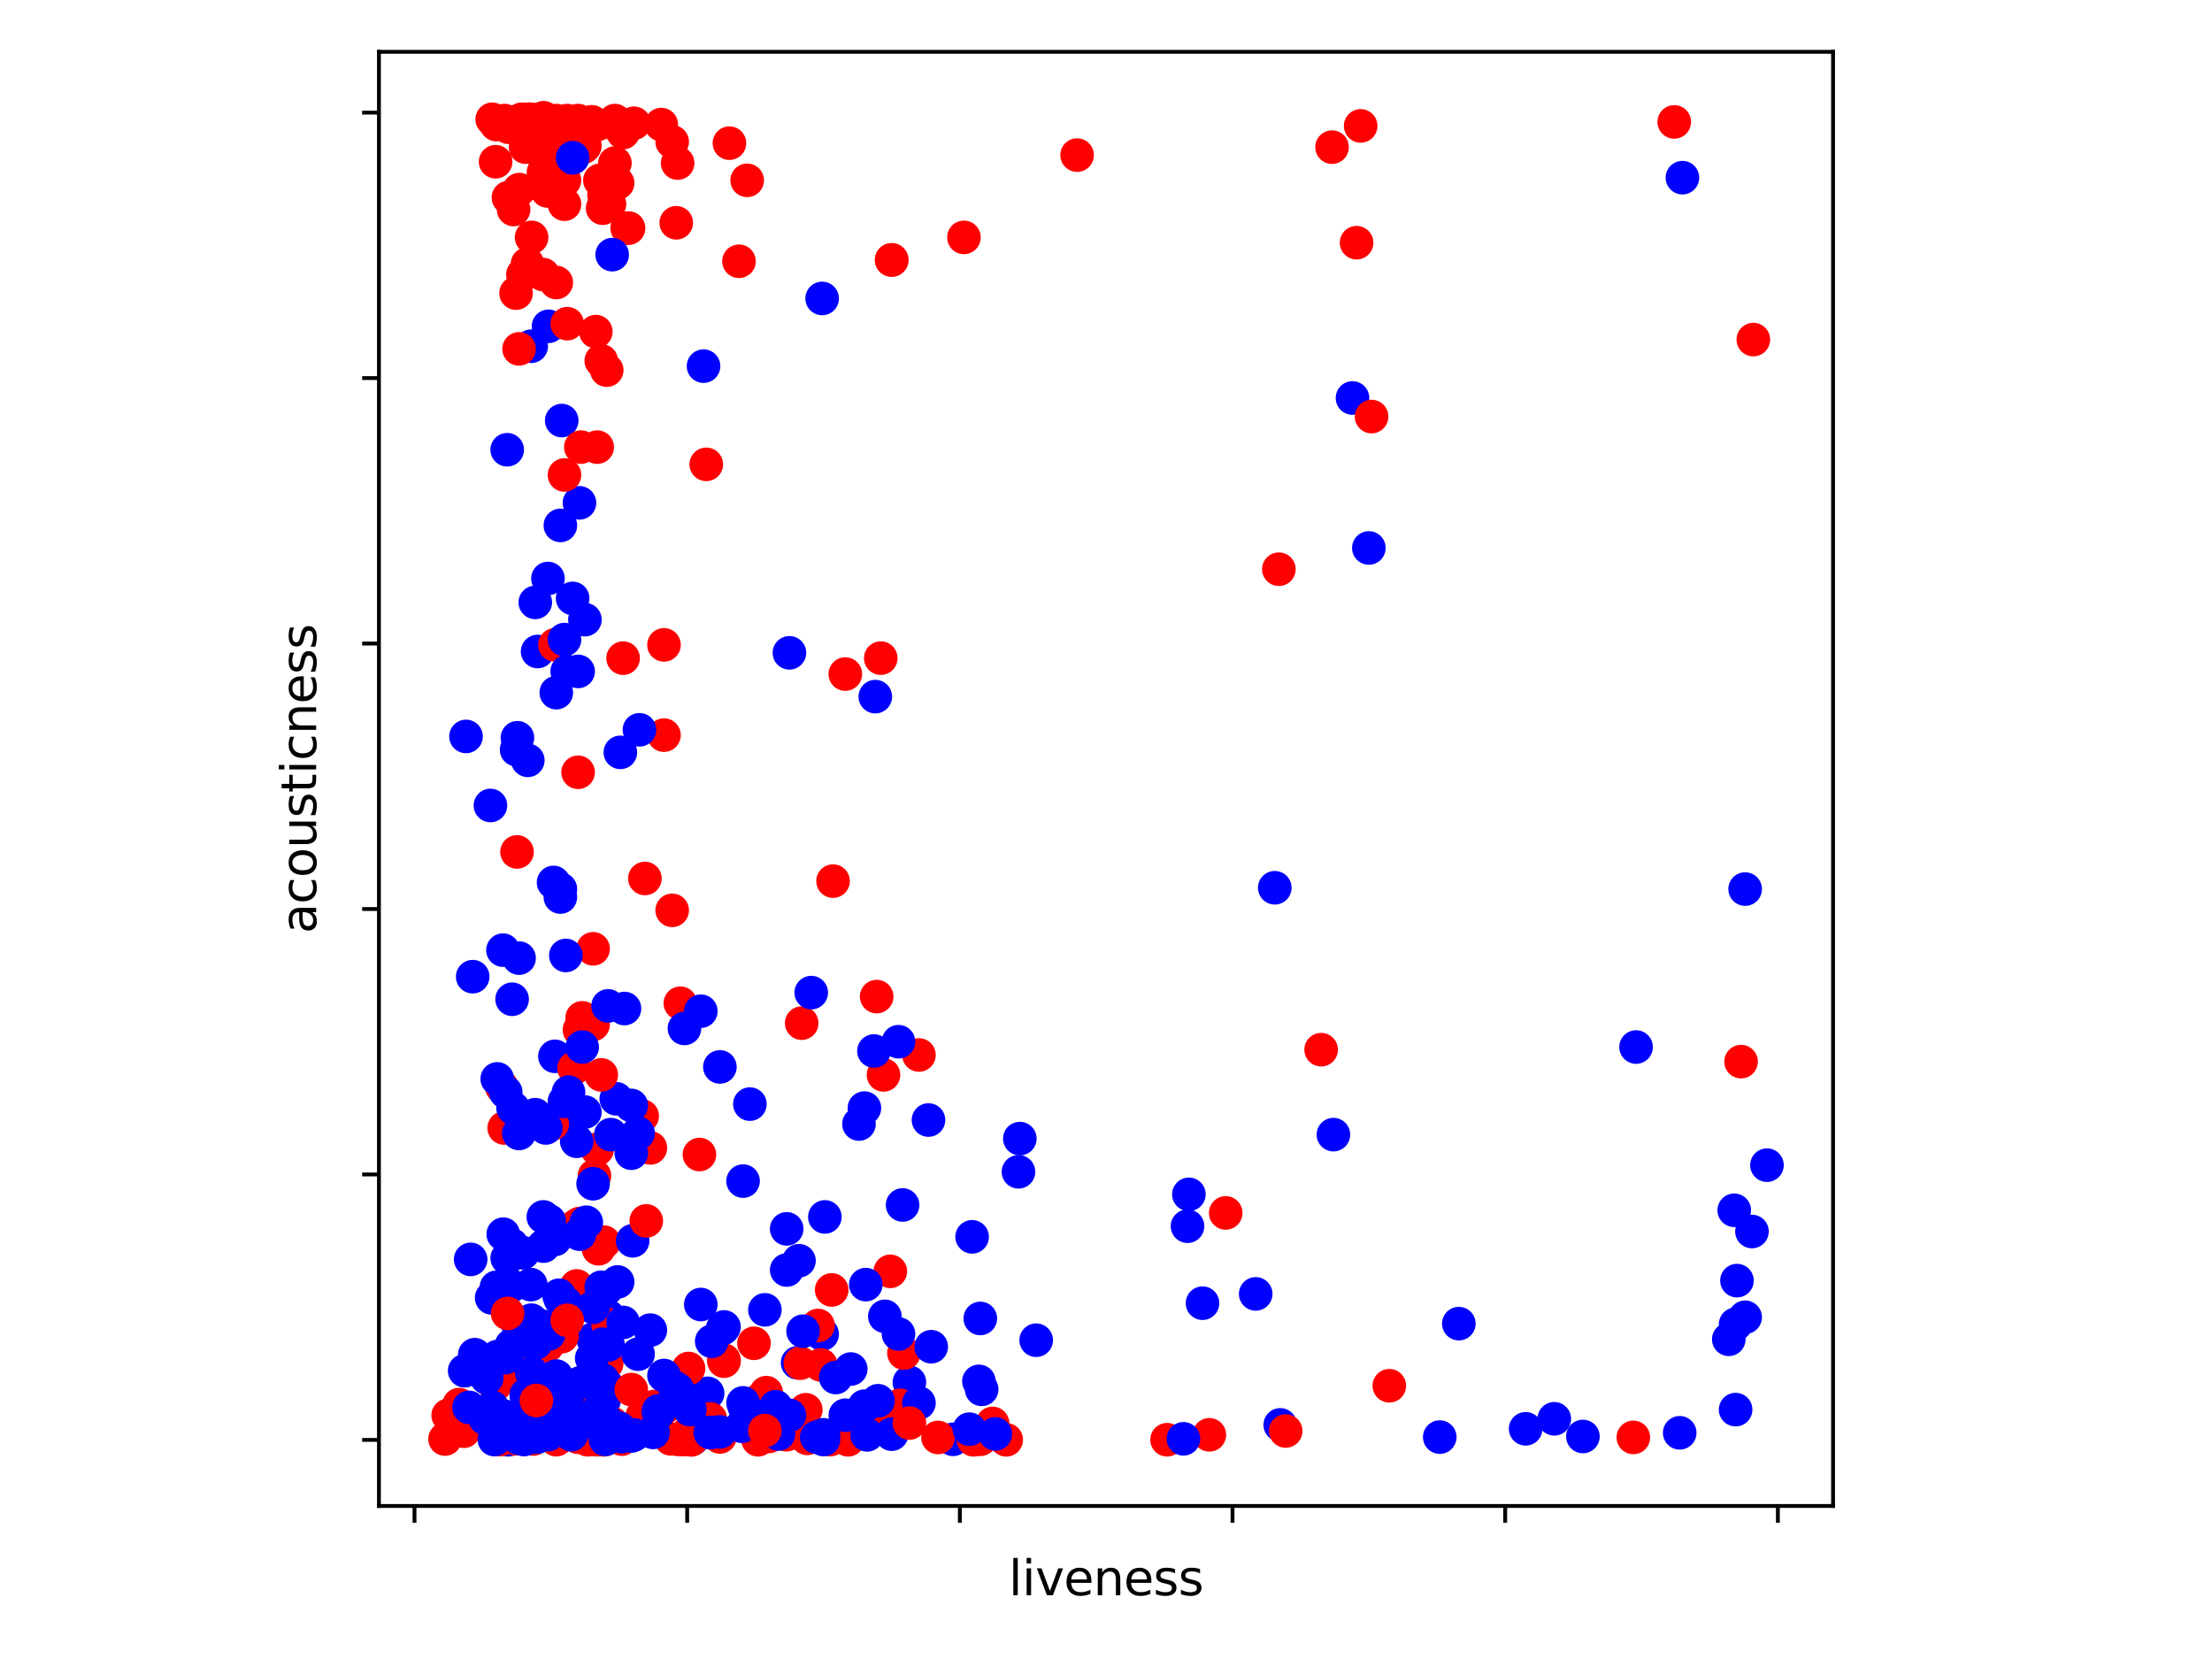 <?xml version="1.0" encoding="utf-8" standalone="no"?>
<!DOCTYPE svg PUBLIC "-//W3C//DTD SVG 1.1//EN"
  "http://www.w3.org/Graphics/SVG/1.1/DTD/svg11.dtd">
<svg xmlns:xlink="http://www.w3.org/1999/xlink" width="460.8pt" height="345.6pt" viewBox="0 0 460.8 345.6" xmlns="http://www.w3.org/2000/svg" version="1.1">
 <defs>
  <style type="text/css">*{stroke-linejoin: round; stroke-linecap: butt}</style>
 </defs>
 <g id="figure_1">
  <g id="patch_1">
   <path d="M 0 345.6 
L 460.8 345.6 
L 460.8 0 
L 0 0 
z
" style="fill: #ffffff"/>
  </g>
  <g id="axes_1">
   <g id="patch_2">
    <path d="M 78.94 313.72 
L 381.86 313.72 
L 381.86 10.8 
L 78.94 10.8 
z
" style="fill: #ffffff"/>
   </g>
   <g id="PathCollection_1">
    <defs>
     <path id="C0_0_321c0932fc" d="M 0 3 
C 0.796 3 1.559 2.684 2.121 2.121 
C 2.684 1.559 3 0.796 3 -0 
C 3 -0.796 2.684 -1.559 2.121 -2.121 
C 1.559 -2.684 0.796 -3 0 -3 
C -0.796 -3 -1.559 -2.684 -2.121 -2.121 
C -2.684 -1.559 -3 -0.796 -3 0 
C -3 0.796 -2.684 1.559 -2.121 2.121 
C -1.559 2.684 -0.796 3 0 3 
z
"/>
    </defs>
    <g clip-path="url(#p52dc72b06a)">
     <use xlink:href="#C0_0_321c0932fc" x="191.433" y="219.774" style="fill: #ff0000; stroke: #ff0000"/>
    </g>
    <g clip-path="url(#p52dc72b06a)">
     <use xlink:href="#C0_0_321c0932fc" x="163.883" y="298.863" style="fill: #ff0000; stroke: #ff0000"/>
    </g>
    <g clip-path="url(#p52dc72b06a)">
     <use xlink:href="#C0_0_321c0932fc" x="123.269" y="299.17" style="fill: #ff0000; stroke: #ff0000"/>
    </g>
    <g clip-path="url(#p52dc72b06a)">
     <use xlink:href="#C0_0_321c0932fc" x="144.286" y="299.76" style="fill: #0000ff; stroke: #0000ff"/>
    </g>
    <g clip-path="url(#p52dc72b06a)">
     <use xlink:href="#C0_0_321c0932fc" x="140.594" y="291.829" style="fill: #ff0000; stroke: #ff0000"/>
    </g>
    <g clip-path="url(#p52dc72b06a)">
     <use xlink:href="#C0_0_321c0932fc" x="136.334" y="292.99" style="fill: #ff0000; stroke: #ff0000"/>
    </g>
    <g clip-path="url(#p52dc72b06a)">
     <use xlink:href="#C0_0_321c0932fc" x="167.86" y="293.681" style="fill: #ff0000; stroke: #ff0000"/>
    </g>
    <g clip-path="url(#p52dc72b06a)">
     <use xlink:href="#C0_0_321c0932fc" x="115.601" y="220.051" style="fill: #0000ff; stroke: #0000ff"/>
    </g>
    <g clip-path="url(#p52dc72b06a)">
     <use xlink:href="#C0_0_321c0932fc" x="119.861" y="29.822" style="fill: #ff0000; stroke: #ff0000"/>
    </g>
    <g clip-path="url(#p52dc72b06a)">
     <use xlink:href="#C0_0_321c0932fc" x="171.836" y="253.506" style="fill: #0000ff; stroke: #0000ff"/>
    </g>
    <g clip-path="url(#p52dc72b06a)">
     <use xlink:href="#C0_0_321c0932fc" x="123.553" y="213.415" style="fill: #ff0000; stroke: #ff0000"/>
    </g>
    <g clip-path="url(#p52dc72b06a)">
     <use xlink:href="#C0_0_321c0932fc" x="107.904" y="299.034" style="fill: #0000ff; stroke: #0000ff"/>
    </g>
    <g clip-path="url(#p52dc72b06a)">
     <use xlink:href="#C0_0_321c0932fc" x="114.152" y="120.513" style="fill: #0000ff; stroke: #0000ff"/>
    </g>
    <g clip-path="url(#p52dc72b06a)">
     <use xlink:href="#C0_0_321c0932fc" x="198.533" y="299.837" style="fill: #0000ff; stroke: #0000ff"/>
    </g>
    <g clip-path="url(#p52dc72b06a)">
     <use xlink:href="#C0_0_321c0932fc" x="163.315" y="296.806" style="fill: #0000ff; stroke: #0000ff"/>
    </g>
    <g clip-path="url(#p52dc72b06a)">
     <use xlink:href="#C0_0_321c0932fc" x="110.659" y="72.126" style="fill: #0000ff; stroke: #0000ff"/>
    </g>
    <g clip-path="url(#p52dc72b06a)">
     <use xlink:href="#C0_0_321c0932fc" x="112.193" y="299.147" style="fill: #ff0000; stroke: #ff0000"/>
    </g>
    <g clip-path="url(#p52dc72b06a)">
     <use xlink:href="#C0_0_321c0932fc" x="126.961" y="296.363" style="fill: #0000ff; stroke: #0000ff"/>
    </g>
    <g clip-path="url(#p52dc72b06a)">
     <use xlink:href="#C0_0_321c0932fc" x="120.429" y="291.58" style="fill: #ff0000; stroke: #ff0000"/>
    </g>
    <g clip-path="url(#p52dc72b06a)">
     <use xlink:href="#C0_0_321c0932fc" x="149.967" y="299.344" style="fill: #ff0000; stroke: #ff0000"/>
    </g>
    <g clip-path="url(#p52dc72b06a)">
     <use xlink:href="#C0_0_321c0932fc" x="147.411" y="290.253" style="fill: #0000ff; stroke: #0000ff"/>
    </g>
    <g clip-path="url(#p52dc72b06a)">
     <use xlink:href="#C0_0_321c0932fc" x="123.553" y="197.655" style="fill: #ff0000; stroke: #ff0000"/>
    </g>
    <g clip-path="url(#p52dc72b06a)">
     <use xlink:href="#C0_0_321c0932fc" x="183.481" y="137.102" style="fill: #ff0000; stroke: #ff0000"/>
    </g>
    <g clip-path="url(#p52dc72b06a)">
     <use xlink:href="#C0_0_321c0932fc" x="182.06" y="297.754" style="fill: #ff0000; stroke: #ff0000"/>
    </g>
    <g clip-path="url(#p52dc72b06a)">
     <use xlink:href="#C0_0_321c0932fc" x="120.429" y="299.405" style="fill: #ff0000; stroke: #ff0000"/>
    </g>
    <g clip-path="url(#p52dc72b06a)">
     <use xlink:href="#C0_0_321c0932fc" x="126.393" y="284.031" style="fill: #ff0000; stroke: #ff0000"/>
    </g>
    <g clip-path="url(#p52dc72b06a)">
     <use xlink:href="#C0_0_321c0932fc" x="133.778" y="295.008" style="fill: #ff0000; stroke: #ff0000"/>
    </g>
    <g clip-path="url(#p52dc72b06a)">
     <use xlink:href="#C0_0_321c0932fc" x="122.417" y="299.377" style="fill: #ff0000; stroke: #ff0000"/>
    </g>
    <g clip-path="url(#p52dc72b06a)">
     <use xlink:href="#C0_0_321c0932fc" x="107.819" y="299.084" style="fill: #ff0000; stroke: #ff0000"/>
    </g>
    <g clip-path="url(#p52dc72b06a)">
     <use xlink:href="#C0_0_321c0932fc" x="115.317" y="292.658" style="fill: #ff0000; stroke: #ff0000"/>
    </g>
    <g clip-path="url(#p52dc72b06a)">
     <use xlink:href="#C0_0_321c0932fc" x="117.305" y="298.711" style="fill: #ff0000; stroke: #ff0000"/>
    </g>
    <g clip-path="url(#p52dc72b06a)">
     <use xlink:href="#C0_0_321c0932fc" x="139.742" y="299.745" style="fill: #ff0000; stroke: #ff0000"/>
    </g>
    <g clip-path="url(#p52dc72b06a)">
     <use xlink:href="#C0_0_321c0932fc" x="166.44" y="262.631" style="fill: #0000ff; stroke: #0000ff"/>
    </g>
    <g clip-path="url(#p52dc72b06a)">
     <use xlink:href="#C0_0_321c0932fc" x="138.322" y="153.139" style="fill: #ff0000; stroke: #ff0000"/>
    </g>
    <g clip-path="url(#p52dc72b06a)">
     <use xlink:href="#C0_0_321c0932fc" x="111.994" y="135.72" style="fill: #0000ff; stroke: #0000ff"/>
    </g>
    <g clip-path="url(#p52dc72b06a)">
     <use xlink:href="#C0_0_321c0932fc" x="146.559" y="76.274" style="fill: #0000ff; stroke: #0000ff"/>
    </g>
    <g clip-path="url(#p52dc72b06a)">
     <use xlink:href="#C0_0_321c0932fc" x="107.62" y="156.18" style="fill: #0000ff; stroke: #0000ff"/>
    </g>
    <g clip-path="url(#p52dc72b06a)">
     <use xlink:href="#C0_0_321c0932fc" x="171.268" y="277.921" style="fill: #0000ff; stroke: #0000ff"/>
    </g>
    <g clip-path="url(#p52dc72b06a)">
     <use xlink:href="#C0_0_321c0932fc" x="171.268" y="62.172" style="fill: #0000ff; stroke: #0000ff"/>
    </g>
    <g clip-path="url(#p52dc72b06a)">
     <use xlink:href="#C0_0_321c0932fc" x="204.214" y="274.658" style="fill: #0000ff; stroke: #0000ff"/>
    </g>
    <g clip-path="url(#p52dc72b06a)">
     <use xlink:href="#C0_0_321c0932fc" x="275.218" y="218.668" style="fill: #ff0000; stroke: #ff0000"/>
    </g>
    <g clip-path="url(#p52dc72b06a)">
     <use xlink:href="#C0_0_321c0932fc" x="285.158" y="114.153" style="fill: #0000ff; stroke: #0000ff"/>
    </g>
    <g clip-path="url(#p52dc72b06a)">
     <use xlink:href="#C0_0_321c0932fc" x="98.049" y="262.354" style="fill: #0000ff; stroke: #0000ff"/>
    </g>
    <g clip-path="url(#p52dc72b06a)">
     <use xlink:href="#C0_0_321c0932fc" x="116.737" y="233.046" style="fill: #0000ff; stroke: #0000ff"/>
    </g>
    <g clip-path="url(#p52dc72b06a)">
     <use xlink:href="#C0_0_321c0932fc" x="116.737" y="186.871" style="fill: #0000ff; stroke: #0000ff"/>
    </g>
    <g clip-path="url(#p52dc72b06a)">
     <use xlink:href="#C0_0_321c0932fc" x="166.156" y="283.893" style="fill: #0000ff; stroke: #0000ff"/>
    </g>
    <g clip-path="url(#p52dc72b06a)">
     <use xlink:href="#C0_0_321c0932fc" x="116.169" y="297.11" style="fill: #ff0000; stroke: #ff0000"/>
    </g>
    <g clip-path="url(#p52dc72b06a)">
     <use xlink:href="#C0_0_321c0932fc" x="109.523" y="282.76" style="fill: #ff0000; stroke: #ff0000"/>
    </g>
    <g clip-path="url(#p52dc72b06a)">
     <use xlink:href="#C0_0_321c0932fc" x="184.049" y="223.922" style="fill: #ff0000; stroke: #ff0000"/>
    </g>
    <g clip-path="url(#p52dc72b06a)">
     <use xlink:href="#C0_0_321c0932fc" x="96.799" y="285.552" style="fill: #0000ff; stroke: #0000ff"/>
    </g>
    <g clip-path="url(#p52dc72b06a)">
     <use xlink:href="#C0_0_321c0932fc" x="98.475" y="203.461" style="fill: #0000ff; stroke: #0000ff"/>
    </g>
    <g clip-path="url(#p52dc72b06a)">
     <use xlink:href="#C0_0_321c0932fc" x="108.699" y="285.967" style="fill: #ff0000; stroke: #ff0000"/>
    </g>
    <g clip-path="url(#p52dc72b06a)">
     <use xlink:href="#C0_0_321c0932fc" x="178.936" y="234.152" style="fill: #0000ff; stroke: #0000ff"/>
    </g>
    <g clip-path="url(#p52dc72b06a)">
     <use xlink:href="#C0_0_321c0932fc" x="116.737" y="270.649" style="fill: #0000ff; stroke: #0000ff"/>
    </g>
    <g clip-path="url(#p52dc72b06a)">
     <use xlink:href="#C0_0_321c0932fc" x="120.145" y="25.399" style="fill: #0000ff; stroke: #0000ff"/>
    </g>
    <g clip-path="url(#p52dc72b06a)">
     <use xlink:href="#C0_0_321c0932fc" x="119.293" y="124.66" style="fill: #0000ff; stroke: #0000ff"/>
    </g>
    <g clip-path="url(#p52dc72b06a)">
     <use xlink:href="#C0_0_321c0932fc" x="115.601" y="134.337" style="fill: #ff0000; stroke: #ff0000"/>
    </g>
    <g clip-path="url(#p52dc72b06a)">
     <use xlink:href="#C0_0_321c0932fc" x="109.864" y="291.414" style="fill: #0000ff; stroke: #0000ff"/>
    </g>
    <g clip-path="url(#p52dc72b06a)">
     <use xlink:href="#C0_0_321c0932fc" x="115.885" y="299.909" style="fill: #ff0000; stroke: #ff0000"/>
    </g>
    <g clip-path="url(#p52dc72b06a)">
     <use xlink:href="#C0_0_321c0932fc" x="125.825" y="296.308" style="fill: #0000ff; stroke: #0000ff"/>
    </g>
    <g clip-path="url(#p52dc72b06a)">
     <use xlink:href="#C0_0_321c0932fc" x="111.596" y="279.773" style="fill: #0000ff; stroke: #0000ff"/>
    </g>
    <g clip-path="url(#p52dc72b06a)">
     <use xlink:href="#C0_0_321c0932fc" x="105.887" y="299.936" style="fill: #0000ff; stroke: #0000ff"/>
    </g>
    <g clip-path="url(#p52dc72b06a)">
     <use xlink:href="#C0_0_321c0932fc" x="120.429" y="288.317" style="fill: #0000ff; stroke: #0000ff"/>
    </g>
    <g clip-path="url(#p52dc72b06a)">
     <use xlink:href="#C0_0_321c0932fc" x="115.885" y="144.291" style="fill: #0000ff; stroke: #0000ff"/>
    </g>
    <g clip-path="url(#p52dc72b06a)">
     <use xlink:href="#C0_0_321c0932fc" x="120.713" y="104.752" style="fill: #0000ff; stroke: #0000ff"/>
    </g>
    <g clip-path="url(#p52dc72b06a)">
     <use xlink:href="#C0_0_321c0932fc" x="114.039" y="280.299" style="fill: #ff0000; stroke: #ff0000"/>
    </g>
    <g clip-path="url(#p52dc72b06a)">
     <use xlink:href="#C0_0_321c0932fc" x="141.73" y="208.991" style="fill: #ff0000; stroke: #ff0000"/>
    </g>
    <g clip-path="url(#p52dc72b06a)">
     <use xlink:href="#C0_0_321c0932fc" x="124.405" y="239.405" style="fill: #ff0000; stroke: #ff0000"/>
    </g>
    <g clip-path="url(#p52dc72b06a)">
     <use xlink:href="#C0_0_321c0932fc" x="281.75" y="82.909" style="fill: #0000ff; stroke: #0000ff"/>
    </g>
    <g clip-path="url(#p52dc72b06a)">
     <use xlink:href="#C0_0_321c0932fc" x="125.825" y="258.76" style="fill: #ff0000; stroke: #ff0000"/>
    </g>
    <g clip-path="url(#p52dc72b06a)">
     <use xlink:href="#C0_0_321c0932fc" x="167.008" y="213.138" style="fill: #ff0000; stroke: #ff0000"/>
    </g>
    <g clip-path="url(#p52dc72b06a)">
     <use xlink:href="#C0_0_321c0932fc" x="147.979" y="295.589" style="fill: #ff0000; stroke: #ff0000"/>
    </g>
    <g clip-path="url(#p52dc72b06a)">
     <use xlink:href="#C0_0_321c0932fc" x="176.096" y="140.42" style="fill: #ff0000; stroke: #ff0000"/>
    </g>
    <g clip-path="url(#p52dc72b06a)">
     <use xlink:href="#C0_0_321c0932fc" x="134.346" y="183" style="fill: #ff0000; stroke: #ff0000"/>
    </g>
    <g clip-path="url(#p52dc72b06a)">
     <use xlink:href="#C0_0_321c0932fc" x="170.984" y="284.336" style="fill: #ff0000; stroke: #ff0000"/>
    </g>
    <g clip-path="url(#p52dc72b06a)">
     <use xlink:href="#C0_0_321c0932fc" x="117.021" y="87.61" style="fill: #0000ff; stroke: #0000ff"/>
    </g>
    <g clip-path="url(#p52dc72b06a)">
     <use xlink:href="#C0_0_321c0932fc" x="117.589" y="98.946" style="fill: #ff0000; stroke: #ff0000"/>
    </g>
    <g clip-path="url(#p52dc72b06a)">
     <use xlink:href="#C0_0_321c0932fc" x="138.322" y="134.337" style="fill: #ff0000; stroke: #ff0000"/>
    </g>
    <g clip-path="url(#p52dc72b06a)">
     <use xlink:href="#C0_0_321c0932fc" x="126.677" y="274.188" style="fill: #0000ff; stroke: #0000ff"/>
    </g>
    <g clip-path="url(#p52dc72b06a)">
     <use xlink:href="#C0_0_321c0932fc" x="122.417" y="299.921" style="fill: #ff0000; stroke: #ff0000"/>
    </g>
    <g clip-path="url(#p52dc72b06a)">
     <use xlink:href="#C0_0_321c0932fc" x="145.99" y="271.755" style="fill: #0000ff; stroke: #0000ff"/>
    </g>
    <g clip-path="url(#p52dc72b06a)">
     <use xlink:href="#C0_0_321c0932fc" x="125.825" y="291.801" style="fill: #0000ff; stroke: #0000ff"/>
    </g>
    <g clip-path="url(#p52dc72b06a)">
     <use xlink:href="#C0_0_321c0932fc" x="123.553" y="278.944" style="fill: #0000ff; stroke: #0000ff"/>
    </g>
    <g clip-path="url(#p52dc72b06a)">
     <use xlink:href="#C0_0_321c0932fc" x="189.445" y="287.958" style="fill: #0000ff; stroke: #0000ff"/>
    </g>
    <g clip-path="url(#p52dc72b06a)">
     <use xlink:href="#C0_0_321c0932fc" x="159.623" y="290.114" style="fill: #ff0000; stroke: #ff0000"/>
    </g>
    <g clip-path="url(#p52dc72b06a)">
     <use xlink:href="#C0_0_321c0932fc" x="104.439" y="295.81" style="fill: #ff0000; stroke: #ff0000"/>
    </g>
    <g clip-path="url(#p52dc72b06a)">
     <use xlink:href="#C0_0_321c0932fc" x="108.983" y="260.972" style="fill: #0000ff; stroke: #0000ff"/>
    </g>
    <g clip-path="url(#p52dc72b06a)">
     <use xlink:href="#C0_0_321c0932fc" x="107.79" y="153.692" style="fill: #0000ff; stroke: #0000ff"/>
    </g>
    <g clip-path="url(#p52dc72b06a)">
     <use xlink:href="#C0_0_321c0932fc" x="114.266" y="67.979" style="fill: #0000ff; stroke: #0000ff"/>
    </g>
    <g clip-path="url(#p52dc72b06a)">
     <use xlink:href="#C0_0_321c0932fc" x="123.837" y="244.935" style="fill: #ff0000; stroke: #ff0000"/>
    </g>
    <g clip-path="url(#p52dc72b06a)">
     <use xlink:href="#C0_0_321c0932fc" x="285.726" y="86.78" style="fill: #ff0000; stroke: #ff0000"/>
    </g>
    <g clip-path="url(#p52dc72b06a)">
     <use xlink:href="#C0_0_321c0932fc" x="105.66" y="93.693" style="fill: #0000ff; stroke: #0000ff"/>
    </g>
    <g clip-path="url(#p52dc72b06a)">
     <use xlink:href="#C0_0_321c0932fc" x="120.145" y="237.746" style="fill: #0000ff; stroke: #0000ff"/>
    </g>
    <g clip-path="url(#p52dc72b06a)">
     <use xlink:href="#C0_0_321c0932fc" x="143.434" y="298.431" style="fill: #ff0000; stroke: #ff0000"/>
    </g>
    <g clip-path="url(#p52dc72b06a)">
     <use xlink:href="#C0_0_321c0932fc" x="266.697" y="296.833" style="fill: #0000ff; stroke: #0000ff"/>
    </g>
    <g clip-path="url(#p52dc72b06a)">
     <use xlink:href="#C0_0_321c0932fc" x="107.705" y="177.471" style="fill: #ff0000; stroke: #ff0000"/>
    </g>
    <g clip-path="url(#p52dc72b06a)">
     <use xlink:href="#C0_0_321c0932fc" x="115.885" y="298.854" style="fill: #ff0000; stroke: #ff0000"/>
    </g>
    <g clip-path="url(#p52dc72b06a)">
     <use xlink:href="#C0_0_321c0932fc" x="129.802" y="299.283" style="fill: #ff0000; stroke: #ff0000"/>
    </g>
    <g clip-path="url(#p52dc72b06a)">
     <use xlink:href="#C0_0_321c0932fc" x="117.021" y="278.419" style="fill: #ff0000; stroke: #ff0000"/>
    </g>
    <g clip-path="url(#p52dc72b06a)">
     <use xlink:href="#C0_0_321c0932fc" x="107.819" y="299.084" style="fill: #ff0000; stroke: #ff0000"/>
    </g>
    <g clip-path="url(#p52dc72b06a)">
     <use xlink:href="#C0_0_321c0932fc" x="103.757" y="298.805" style="fill: #ff0000; stroke: #ff0000"/>
    </g>
    <g clip-path="url(#p52dc72b06a)">
     <use xlink:href="#C0_0_321c0932fc" x="111.653" y="296.363" style="fill: #ff0000; stroke: #ff0000"/>
    </g>
    <g clip-path="url(#p52dc72b06a)">
     <use xlink:href="#C0_0_321c0932fc" x="120.145" y="267.884" style="fill: #ff0000; stroke: #ff0000"/>
    </g>
    <g clip-path="url(#p52dc72b06a)">
     <use xlink:href="#C0_0_321c0932fc" x="184.617" y="294.621" style="fill: #ff0000; stroke: #ff0000"/>
    </g>
    <g clip-path="url(#p52dc72b06a)">
     <use xlink:href="#C0_0_321c0932fc" x="183.481" y="296.308" style="fill: #ff0000; stroke: #ff0000"/>
    </g>
    <g clip-path="url(#p52dc72b06a)">
     <use xlink:href="#C0_0_321c0932fc" x="117.021" y="278.419" style="fill: #ff0000; stroke: #ff0000"/>
    </g>
    <g clip-path="url(#p52dc72b06a)">
     <use xlink:href="#C0_0_321c0932fc" x="119.577" y="222.539" style="fill: #ff0000; stroke: #ff0000"/>
    </g>
    <g clip-path="url(#p52dc72b06a)">
     <use xlink:href="#C0_0_321c0932fc" x="107.819" y="299.084" style="fill: #ff0000; stroke: #ff0000"/>
    </g>
    <g clip-path="url(#p52dc72b06a)">
     <use xlink:href="#C0_0_321c0932fc" x="104.155" y="299.901" style="fill: #ff0000; stroke: #ff0000"/>
    </g>
    <g clip-path="url(#p52dc72b06a)">
     <use xlink:href="#C0_0_321c0932fc" x="120.713" y="214.521" style="fill: #ff0000; stroke: #ff0000"/>
    </g>
    <g clip-path="url(#p52dc72b06a)">
     <use xlink:href="#C0_0_321c0932fc" x="170.416" y="276.124" style="fill: #ff0000; stroke: #ff0000"/>
    </g>
    <g clip-path="url(#p52dc72b06a)">
     <use xlink:href="#C0_0_321c0932fc" x="140.026" y="189.636" style="fill: #ff0000; stroke: #ff0000"/>
    </g>
    <g clip-path="url(#p52dc72b06a)">
     <use xlink:href="#C0_0_321c0932fc" x="112.335" y="298.086" style="fill: #ff0000; stroke: #ff0000"/>
    </g>
    <g clip-path="url(#p52dc72b06a)">
     <use xlink:href="#C0_0_321c0932fc" x="115.033" y="234.152" style="fill: #ff0000; stroke: #ff0000"/>
    </g>
    <g clip-path="url(#p52dc72b06a)">
     <use xlink:href="#C0_0_321c0932fc" x="187.741" y="295.036" style="fill: #ff0000; stroke: #ff0000"/>
    </g>
    <g clip-path="url(#p52dc72b06a)">
     <use xlink:href="#C0_0_321c0932fc" x="133.778" y="232.493" style="fill: #ff0000; stroke: #ff0000"/>
    </g>
    <g clip-path="url(#p52dc72b06a)">
     <use xlink:href="#C0_0_321c0932fc" x="150.819" y="283.34" style="fill: #ff0000; stroke: #ff0000"/>
    </g>
    <g clip-path="url(#p52dc72b06a)">
     <use xlink:href="#C0_0_321c0932fc" x="119.861" y="255.442" style="fill: #ff0000; stroke: #ff0000"/>
    </g>
    <g clip-path="url(#p52dc72b06a)">
     <use xlink:href="#C0_0_321c0932fc" x="121.281" y="212.032" style="fill: #ff0000; stroke: #ff0000"/>
    </g>
    <g clip-path="url(#p52dc72b06a)">
     <use xlink:href="#C0_0_321c0932fc" x="110.318" y="289.921" style="fill: #ff0000; stroke: #ff0000"/>
    </g>
    <g clip-path="url(#p52dc72b06a)">
     <use xlink:href="#C0_0_321c0932fc" x="105.518" y="299.042" style="fill: #ff0000; stroke: #ff0000"/>
    </g>
    <g clip-path="url(#p52dc72b06a)">
     <use xlink:href="#C0_0_321c0932fc" x="108.046" y="295.368" style="fill: #ff0000; stroke: #ff0000"/>
    </g>
    <g clip-path="url(#p52dc72b06a)">
     <use xlink:href="#C0_0_321c0932fc" x="118.725" y="294.4" style="fill: #ff0000; stroke: #ff0000"/>
    </g>
    <g clip-path="url(#p52dc72b06a)">
     <use xlink:href="#C0_0_321c0932fc" x="105.518" y="299.042" style="fill: #ff0000; stroke: #ff0000"/>
    </g>
    <g clip-path="url(#p52dc72b06a)">
     <use xlink:href="#C0_0_321c0932fc" x="96.629" y="298.147" style="fill: #ff0000; stroke: #ff0000"/>
    </g>
    <g clip-path="url(#p52dc72b06a)">
     <use xlink:href="#C0_0_321c0932fc" x="135.482" y="239.129" style="fill: #ff0000; stroke: #ff0000"/>
    </g>
    <g clip-path="url(#p52dc72b06a)">
     <use xlink:href="#C0_0_321c0932fc" x="255.337" y="252.677" style="fill: #ff0000; stroke: #ff0000"/>
    </g>
    <g clip-path="url(#p52dc72b06a)">
     <use xlink:href="#C0_0_321c0932fc" x="173.256" y="268.714" style="fill: #ff0000; stroke: #ff0000"/>
    </g>
    <g clip-path="url(#p52dc72b06a)">
     <use xlink:href="#C0_0_321c0932fc" x="173.54" y="183.553" style="fill: #ff0000; stroke: #ff0000"/>
    </g>
    <g clip-path="url(#p52dc72b06a)">
     <use xlink:href="#C0_0_321c0932fc" x="185.469" y="264.843" style="fill: #ff0000; stroke: #ff0000"/>
    </g>
    <g clip-path="url(#p52dc72b06a)">
     <use xlink:href="#C0_0_321c0932fc" x="126.677" y="275.93" style="fill: #ff0000; stroke: #ff0000"/>
    </g>
    <g clip-path="url(#p52dc72b06a)">
     <use xlink:href="#C0_0_321c0932fc" x="184.333" y="296.391" style="fill: #ff0000; stroke: #ff0000"/>
    </g>
    <g clip-path="url(#p52dc72b06a)">
     <use xlink:href="#C0_0_321c0932fc" x="100.349" y="295.782" style="fill: #ff0000; stroke: #ff0000"/>
    </g>
    <g clip-path="url(#p52dc72b06a)">
     <use xlink:href="#C0_0_321c0932fc" x="113.641" y="287.211" style="fill: #ff0000; stroke: #ff0000"/>
    </g>
    <g clip-path="url(#p52dc72b06a)">
     <use xlink:href="#C0_0_321c0932fc" x="104.524" y="226.41" style="fill: #ff0000; stroke: #ff0000"/>
    </g>
    <g clip-path="url(#p52dc72b06a)">
     <use xlink:href="#C0_0_321c0932fc" x="119.577" y="297.375" style="fill: #ff0000; stroke: #ff0000"/>
    </g>
    <g clip-path="url(#p52dc72b06a)">
     <use xlink:href="#C0_0_321c0932fc" x="289.419" y="288.677" style="fill: #ff0000; stroke: #ff0000"/>
    </g>
    <g clip-path="url(#p52dc72b06a)">
     <use xlink:href="#C0_0_321c0932fc" x="103.104" y="288.566" style="fill: #ff0000; stroke: #ff0000"/>
    </g>
    <g clip-path="url(#p52dc72b06a)">
     <use xlink:href="#C0_0_321c0932fc" x="362.695" y="221.157" style="fill: #ff0000; stroke: #ff0000"/>
    </g>
    <g clip-path="url(#p52dc72b06a)">
     <use xlink:href="#C0_0_321c0932fc" x="166.724" y="283.976" style="fill: #ff0000; stroke: #ff0000"/>
    </g>
    <g clip-path="url(#p52dc72b06a)">
     <use xlink:href="#C0_0_321c0932fc" x="188.309" y="281.875" style="fill: #ff0000; stroke: #ff0000"/>
    </g>
    <g clip-path="url(#p52dc72b06a)">
     <use xlink:href="#C0_0_321c0932fc" x="266.413" y="118.577" style="fill: #ff0000; stroke: #ff0000"/>
    </g>
    <g clip-path="url(#p52dc72b06a)">
     <use xlink:href="#C0_0_321c0932fc" x="182.629" y="207.608" style="fill: #ff0000; stroke: #ff0000"/>
    </g>
    <g clip-path="url(#p52dc72b06a)">
     <use xlink:href="#C0_0_321c0932fc" x="111.795" y="279.884" style="fill: #ff0000; stroke: #ff0000"/>
    </g>
    <g clip-path="url(#p52dc72b06a)">
     <use xlink:href="#C0_0_321c0932fc" x="160.191" y="299.239" style="fill: #ff0000; stroke: #ff0000"/>
    </g>
    <g clip-path="url(#p52dc72b06a)">
     <use xlink:href="#C0_0_321c0932fc" x="124.689" y="260.142" style="fill: #ff0000; stroke: #ff0000"/>
    </g>
    <g clip-path="url(#p52dc72b06a)">
     <use xlink:href="#C0_0_321c0932fc" x="150.819" y="283.561" style="fill: #ff0000; stroke: #ff0000"/>
    </g>
    <g clip-path="url(#p52dc72b06a)">
     <use xlink:href="#C0_0_321c0932fc" x="95.634" y="292.603" style="fill: #ff0000; stroke: #ff0000"/>
    </g>
    <g clip-path="url(#p52dc72b06a)">
     <use xlink:href="#C0_0_321c0932fc" x="138.322" y="293.349" style="fill: #ff0000; stroke: #ff0000"/>
    </g>
    <g clip-path="url(#p52dc72b06a)">
     <use xlink:href="#C0_0_321c0932fc" x="127.529" y="296.501" style="fill: #ff0000; stroke: #ff0000"/>
    </g>
    <g clip-path="url(#p52dc72b06a)">
     <use xlink:href="#C0_0_321c0932fc" x="157.067" y="279.829" style="fill: #ff0000; stroke: #ff0000"/>
    </g>
    <g clip-path="url(#p52dc72b06a)">
     <use xlink:href="#C0_0_321c0932fc" x="267.833" y="298.097" style="fill: #ff0000; stroke: #ff0000"/>
    </g>
    <g clip-path="url(#p52dc72b06a)">
     <use xlink:href="#C0_0_321c0932fc" x="206.77" y="296.529" style="fill: #ff0000; stroke: #ff0000"/>
    </g>
    <g clip-path="url(#p52dc72b06a)">
     <use xlink:href="#C0_0_321c0932fc" x="163.599" y="298.832" style="fill: #ff0000; stroke: #ff0000"/>
    </g>
    <g clip-path="url(#p52dc72b06a)">
     <use xlink:href="#C0_0_321c0932fc" x="187.457" y="292.741" style="fill: #ff0000; stroke: #ff0000"/>
    </g>
    <g clip-path="url(#p52dc72b06a)">
     <use xlink:href="#C0_0_321c0932fc" x="108.756" y="299.51" style="fill: #ff0000; stroke: #ff0000"/>
    </g>
    <g clip-path="url(#p52dc72b06a)">
     <use xlink:href="#C0_0_321c0932fc" x="195.409" y="299.449" style="fill: #ff0000; stroke: #ff0000"/>
    </g>
    <g clip-path="url(#p52dc72b06a)">
     <use xlink:href="#C0_0_321c0932fc" x="93.362" y="294.842" style="fill: #ff0000; stroke: #ff0000"/>
    </g>
    <g clip-path="url(#p52dc72b06a)">
     <use xlink:href="#C0_0_321c0932fc" x="120.997" y="293.488" style="fill: #ff0000; stroke: #ff0000"/>
    </g>
    <g clip-path="url(#p52dc72b06a)">
     <use xlink:href="#C0_0_321c0932fc" x="168.144" y="299.642" style="fill: #ff0000; stroke: #ff0000"/>
    </g>
    <g clip-path="url(#p52dc72b06a)">
     <use xlink:href="#C0_0_321c0932fc" x="143.434" y="285.082" style="fill: #ff0000; stroke: #ff0000"/>
    </g>
    <g clip-path="url(#p52dc72b06a)">
     <use xlink:href="#C0_0_321c0932fc" x="120.713" y="254.889" style="fill: #ff0000; stroke: #ff0000"/>
    </g>
    <g clip-path="url(#p52dc72b06a)">
     <use xlink:href="#C0_0_321c0932fc" x="144.854" y="295.534" style="fill: #ff0000; stroke: #ff0000"/>
    </g>
    <g clip-path="url(#p52dc72b06a)">
     <use xlink:href="#C0_0_321c0932fc" x="114.181" y="26.228" style="fill: #ff0000; stroke: #ff0000"/>
    </g>
    <g clip-path="url(#p52dc72b06a)">
     <use xlink:href="#C0_0_321c0932fc" x="113.669" y="26.505" style="fill: #ff0000; stroke: #ff0000"/>
    </g>
    <g clip-path="url(#p52dc72b06a)">
     <use xlink:href="#C0_0_321c0932fc" x="121.849" y="30.375" style="fill: #ff0000; stroke: #ff0000"/>
    </g>
    <g clip-path="url(#p52dc72b06a)">
     <use xlink:href="#C0_0_321c0932fc" x="103.416" y="25.952" style="fill: #ff0000; stroke: #ff0000"/>
    </g>
    <g clip-path="url(#p52dc72b06a)">
     <use xlink:href="#C0_0_321c0932fc" x="151.955" y="29.822" style="fill: #ff0000; stroke: #ff0000"/>
    </g>
    <g clip-path="url(#p52dc72b06a)">
     <use xlink:href="#C0_0_321c0932fc" x="116.453" y="26.228" style="fill: #ff0000; stroke: #ff0000"/>
    </g>
    <g clip-path="url(#p52dc72b06a)">
     <use xlink:href="#C0_0_321c0932fc" x="129.802" y="27.611" style="fill: #ff0000; stroke: #ff0000"/>
    </g>
    <g clip-path="url(#p52dc72b06a)">
     <use xlink:href="#C0_0_321c0932fc" x="132.074" y="25.675" style="fill: #ff0000; stroke: #ff0000"/>
    </g>
    <g clip-path="url(#p52dc72b06a)">
     <use xlink:href="#C0_0_321c0932fc" x="121.565" y="30.652" style="fill: #ff0000; stroke: #ff0000"/>
    </g>
    <g clip-path="url(#p52dc72b06a)">
     <use xlink:href="#C0_0_321c0932fc" x="121.565" y="26.228" style="fill: #ff0000; stroke: #ff0000"/>
    </g>
    <g clip-path="url(#p52dc72b06a)">
     <use xlink:href="#C0_0_321c0932fc" x="111.057" y="26.228" style="fill: #ff0000; stroke: #ff0000"/>
    </g>
    <g clip-path="url(#p52dc72b06a)">
     <use xlink:href="#C0_0_321c0932fc" x="107.45" y="26.505" style="fill: #ff0000; stroke: #ff0000"/>
    </g>
    <g clip-path="url(#p52dc72b06a)">
     <use xlink:href="#C0_0_321c0932fc" x="111.057" y="25.675" style="fill: #ff0000; stroke: #ff0000"/>
    </g>
    <g clip-path="url(#p52dc72b06a)">
     <use xlink:href="#C0_0_321c0932fc" x="123.269" y="25.399" style="fill: #ff0000; stroke: #ff0000"/>
    </g>
    <g clip-path="url(#p52dc72b06a)">
     <use xlink:href="#C0_0_321c0932fc" x="106.342" y="25.952" style="fill: #ff0000; stroke: #ff0000"/>
    </g>
    <g clip-path="url(#p52dc72b06a)">
     <use xlink:href="#C0_0_321c0932fc" x="113.215" y="24.569" style="fill: #ff0000; stroke: #ff0000"/>
    </g>
    <g clip-path="url(#p52dc72b06a)">
     <use xlink:href="#C0_0_321c0932fc" x="114.323" y="25.952" style="fill: #ff0000; stroke: #ff0000"/>
    </g>
    <g clip-path="url(#p52dc72b06a)">
     <use xlink:href="#C0_0_321c0932fc" x="109.722" y="25.399" style="fill: #ff0000; stroke: #ff0000"/>
    </g>
    <g clip-path="url(#p52dc72b06a)">
     <use xlink:href="#C0_0_321c0932fc" x="108.699" y="24.846" style="fill: #ff0000; stroke: #ff0000"/>
    </g>
    <g clip-path="url(#p52dc72b06a)">
     <use xlink:href="#C0_0_321c0932fc" x="117.589" y="25.399" style="fill: #ff0000; stroke: #ff0000"/>
    </g>
    <g clip-path="url(#p52dc72b06a)">
     <use xlink:href="#C0_0_321c0932fc" x="114.38" y="25.122" style="fill: #ff0000; stroke: #ff0000"/>
    </g>
    <g clip-path="url(#p52dc72b06a)">
     <use xlink:href="#C0_0_321c0932fc" x="113.272" y="24.569" style="fill: #ff0000; stroke: #ff0000"/>
    </g>
    <g clip-path="url(#p52dc72b06a)">
     <use xlink:href="#C0_0_321c0932fc" x="120.429" y="25.122" style="fill: #ff0000; stroke: #ff0000"/>
    </g>
    <g clip-path="url(#p52dc72b06a)">
     <use xlink:href="#C0_0_321c0932fc" x="111.909" y="26.505" style="fill: #ff0000; stroke: #ff0000"/>
    </g>
    <g clip-path="url(#p52dc72b06a)">
     <use xlink:href="#C0_0_321c0932fc" x="111.795" y="25.122" style="fill: #ff0000; stroke: #ff0000"/>
    </g>
    <g clip-path="url(#p52dc72b06a)">
     <use xlink:href="#C0_0_321c0932fc" x="105.916" y="26.505" style="fill: #ff0000; stroke: #ff0000"/>
    </g>
    <g clip-path="url(#p52dc72b06a)">
     <use xlink:href="#C0_0_321c0932fc" x="105.092" y="25.122" style="fill: #ff0000; stroke: #ff0000"/>
    </g>
    <g clip-path="url(#p52dc72b06a)">
     <use xlink:href="#C0_0_321c0932fc" x="117.305" y="27.058" style="fill: #ff0000; stroke: #ff0000"/>
    </g>
    <g clip-path="url(#p52dc72b06a)">
     <use xlink:href="#C0_0_321c0932fc" x="110.545" y="24.846" style="fill: #ff0000; stroke: #ff0000"/>
    </g>
    <g clip-path="url(#p52dc72b06a)">
     <use xlink:href="#C0_0_321c0932fc" x="116.737" y="27.334" style="fill: #ff0000; stroke: #ff0000"/>
    </g>
    <g clip-path="url(#p52dc72b06a)">
     <use xlink:href="#C0_0_321c0932fc" x="106.569" y="25.399" style="fill: #ff0000; stroke: #ff0000"/>
    </g>
    <g clip-path="url(#p52dc72b06a)">
     <use xlink:href="#C0_0_321c0932fc" x="117.021" y="25.675" style="fill: #ff0000; stroke: #ff0000"/>
    </g>
    <g clip-path="url(#p52dc72b06a)">
     <use xlink:href="#C0_0_321c0932fc" x="115.317" y="25.675" style="fill: #ff0000; stroke: #ff0000"/>
    </g>
    <g clip-path="url(#p52dc72b06a)">
     <use xlink:href="#C0_0_321c0932fc" x="112.988" y="26.505" style="fill: #ff0000; stroke: #ff0000"/>
    </g>
    <g clip-path="url(#p52dc72b06a)">
     <use xlink:href="#C0_0_321c0932fc" x="124.405" y="25.952" style="fill: #ff0000; stroke: #ff0000"/>
    </g>
    <g clip-path="url(#p52dc72b06a)">
     <use xlink:href="#C0_0_321c0932fc" x="128.097" y="25.122" style="fill: #ff0000; stroke: #ff0000"/>
    </g>
    <g clip-path="url(#p52dc72b06a)">
     <use xlink:href="#C0_0_321c0932fc" x="348.778" y="25.399" style="fill: #ff0000; stroke: #ff0000"/>
    </g>
    <g clip-path="url(#p52dc72b06a)">
     <use xlink:href="#C0_0_321c0932fc" x="112.42" y="24.846" style="fill: #ff0000; stroke: #ff0000"/>
    </g>
    <g clip-path="url(#p52dc72b06a)">
     <use xlink:href="#C0_0_321c0932fc" x="283.454" y="26.228" style="fill: #ff0000; stroke: #ff0000"/>
    </g>
    <g clip-path="url(#p52dc72b06a)">
     <use xlink:href="#C0_0_321c0932fc" x="137.754" y="25.952" style="fill: #ff0000; stroke: #ff0000"/>
    </g>
    <g clip-path="url(#p52dc72b06a)">
     <use xlink:href="#C0_0_321c0932fc" x="118.157" y="25.122" style="fill: #ff0000; stroke: #ff0000"/>
    </g>
    <g clip-path="url(#p52dc72b06a)">
     <use xlink:href="#C0_0_321c0932fc" x="102.536" y="24.846" style="fill: #ff0000; stroke: #ff0000"/>
    </g>
    <g clip-path="url(#p52dc72b06a)">
     <use xlink:href="#C0_0_321c0932fc" x="111.057" y="25.675" style="fill: #ff0000; stroke: #ff0000"/>
    </g>
    <g clip-path="url(#p52dc72b06a)">
     <use xlink:href="#C0_0_321c0932fc" x="123.269" y="25.399" style="fill: #ff0000; stroke: #ff0000"/>
    </g>
    <g clip-path="url(#p52dc72b06a)">
     <use xlink:href="#C0_0_321c0932fc" x="110.091" y="24.846" style="fill: #ff0000; stroke: #ff0000"/>
    </g>
    <g clip-path="url(#p52dc72b06a)">
     <use xlink:href="#C0_0_321c0932fc" x="277.49" y="30.652" style="fill: #ff0000; stroke: #ff0000"/>
    </g>
    <g clip-path="url(#p52dc72b06a)">
     <use xlink:href="#C0_0_321c0932fc" x="140.026" y="29.546" style="fill: #ff0000; stroke: #ff0000"/>
    </g>
    <g clip-path="url(#p52dc72b06a)">
     <use xlink:href="#C0_0_321c0932fc" x="115.885" y="25.399" style="fill: #ff0000; stroke: #ff0000"/>
    </g>
    <g clip-path="url(#p52dc72b06a)">
     <use xlink:href="#C0_0_321c0932fc" x="114.181" y="25.952" style="fill: #ff0000; stroke: #ff0000"/>
    </g>
    <g clip-path="url(#p52dc72b06a)">
     <use xlink:href="#C0_0_321c0932fc" x="123.269" y="25.675" style="fill: #ff0000; stroke: #ff0000"/>
    </g>
    <g clip-path="url(#p52dc72b06a)">
     <use xlink:href="#C0_0_321c0932fc" x="107.506" y="61.066" style="fill: #ff0000; stroke: #ff0000"/>
    </g>
    <g clip-path="url(#p52dc72b06a)">
     <use xlink:href="#C0_0_321c0932fc" x="124.405" y="93.14" style="fill: #ff0000; stroke: #ff0000"/>
    </g>
    <g clip-path="url(#p52dc72b06a)">
     <use xlink:href="#C0_0_321c0932fc" x="117.589" y="42.541" style="fill: #ff0000; stroke: #ff0000"/>
    </g>
    <g clip-path="url(#p52dc72b06a)">
     <use xlink:href="#C0_0_321c0932fc" x="200.806" y="49.454" style="fill: #ff0000; stroke: #ff0000"/>
    </g>
    <g clip-path="url(#p52dc72b06a)">
     <use xlink:href="#C0_0_321c0932fc" x="113.272" y="32.587" style="fill: #ff0000; stroke: #ff0000"/>
    </g>
    <g clip-path="url(#p52dc72b06a)">
     <use xlink:href="#C0_0_321c0932fc" x="117.589" y="37.564" style="fill: #ff0000; stroke: #ff0000"/>
    </g>
    <g clip-path="url(#p52dc72b06a)">
     <use xlink:href="#C0_0_321c0932fc" x="109.494" y="30.652" style="fill: #ff0000; stroke: #ff0000"/>
    </g>
    <g clip-path="url(#p52dc72b06a)">
     <use xlink:href="#C0_0_321c0932fc" x="109.892" y="54.983" style="fill: #ff0000; stroke: #ff0000"/>
    </g>
    <g clip-path="url(#p52dc72b06a)">
     <use xlink:href="#C0_0_321c0932fc" x="130.654" y="47.518" style="fill: #ff0000; stroke: #ff0000"/>
    </g>
    <g clip-path="url(#p52dc72b06a)">
     <use xlink:href="#C0_0_321c0932fc" x="125.825" y="40.606" style="fill: #ff0000; stroke: #ff0000"/>
    </g>
    <g clip-path="url(#p52dc72b06a)">
     <use xlink:href="#C0_0_321c0932fc" x="114.522" y="30.375" style="fill: #ff0000; stroke: #ff0000"/>
    </g>
    <g clip-path="url(#p52dc72b06a)">
     <use xlink:href="#C0_0_321c0932fc" x="113.215" y="35.905" style="fill: #ff0000; stroke: #ff0000"/>
    </g>
    <g clip-path="url(#p52dc72b06a)">
     <use xlink:href="#C0_0_321c0932fc" x="140.878" y="46.412" style="fill: #ff0000; stroke: #ff0000"/>
    </g>
    <g clip-path="url(#p52dc72b06a)">
     <use xlink:href="#C0_0_321c0932fc" x="141.162" y="33.97" style="fill: #ff0000; stroke: #ff0000"/>
    </g>
    <g clip-path="url(#p52dc72b06a)">
     <use xlink:href="#C0_0_321c0932fc" x="103.246" y="33.693" style="fill: #ff0000; stroke: #ff0000"/>
    </g>
    <g clip-path="url(#p52dc72b06a)">
     <use xlink:href="#C0_0_321c0932fc" x="108.188" y="39.5" style="fill: #ff0000; stroke: #ff0000"/>
    </g>
    <g clip-path="url(#p52dc72b06a)">
     <use xlink:href="#C0_0_321c0932fc" x="128.666" y="38.117" style="fill: #ff0000; stroke: #ff0000"/>
    </g>
    <g clip-path="url(#p52dc72b06a)">
     <use xlink:href="#C0_0_321c0932fc" x="126.393" y="77.103" style="fill: #ff0000; stroke: #ff0000"/>
    </g>
    <g clip-path="url(#p52dc72b06a)">
     <use xlink:href="#C0_0_321c0932fc" x="110.744" y="49.454" style="fill: #ff0000; stroke: #ff0000"/>
    </g>
    <g clip-path="url(#p52dc72b06a)">
     <use xlink:href="#C0_0_321c0932fc" x="129.802" y="137.102" style="fill: #ff0000; stroke: #ff0000"/>
    </g>
    <g clip-path="url(#p52dc72b06a)">
     <use xlink:href="#C0_0_321c0932fc" x="126.961" y="42.541" style="fill: #ff0000; stroke: #ff0000"/>
    </g>
    <g clip-path="url(#p52dc72b06a)">
     <use xlink:href="#C0_0_321c0932fc" x="129.234" y="26.781" style="fill: #ff0000; stroke: #ff0000"/>
    </g>
    <g clip-path="url(#p52dc72b06a)">
     <use xlink:href="#C0_0_321c0932fc" x="116.169" y="33.693" style="fill: #ff0000; stroke: #ff0000"/>
    </g>
    <g clip-path="url(#p52dc72b06a)">
     <use xlink:href="#C0_0_321c0932fc" x="125.257" y="75.168" style="fill: #ff0000; stroke: #ff0000"/>
    </g>
    <g clip-path="url(#p52dc72b06a)">
     <use xlink:href="#C0_0_321c0932fc" x="224.379" y="32.311" style="fill: #ff0000; stroke: #ff0000"/>
    </g>
    <g clip-path="url(#p52dc72b06a)">
     <use xlink:href="#C0_0_321c0932fc" x="125.541" y="43.371" style="fill: #ff0000; stroke: #ff0000"/>
    </g>
    <g clip-path="url(#p52dc72b06a)">
     <use xlink:href="#C0_0_321c0932fc" x="116.737" y="30.928" style="fill: #ff0000; stroke: #ff0000"/>
    </g>
    <g clip-path="url(#p52dc72b06a)">
     <use xlink:href="#C0_0_321c0932fc" x="128.097" y="33.97" style="fill: #ff0000; stroke: #ff0000"/>
    </g>
    <g clip-path="url(#p52dc72b06a)">
     <use xlink:href="#C0_0_321c0932fc" x="113.13" y="57.195" style="fill: #ff0000; stroke: #ff0000"/>
    </g>
    <g clip-path="url(#p52dc72b06a)">
     <use xlink:href="#C0_0_321c0932fc" x="185.753" y="54.154" style="fill: #ff0000; stroke: #ff0000"/>
    </g>
    <g clip-path="url(#p52dc72b06a)">
     <use xlink:href="#C0_0_321c0932fc" x="117.305" y="35.076" style="fill: #ff0000; stroke: #ff0000"/>
    </g>
    <g clip-path="url(#p52dc72b06a)">
     <use xlink:href="#C0_0_321c0932fc" x="126.677" y="38.117" style="fill: #ff0000; stroke: #ff0000"/>
    </g>
    <g clip-path="url(#p52dc72b06a)">
     <use xlink:href="#C0_0_321c0932fc" x="155.647" y="37.564" style="fill: #ff0000; stroke: #ff0000"/>
    </g>
    <g clip-path="url(#p52dc72b06a)">
     <use xlink:href="#C0_0_321c0932fc" x="130.938" y="47.518" style="fill: #ff0000; stroke: #ff0000"/>
    </g>
    <g clip-path="url(#p52dc72b06a)">
     <use xlink:href="#C0_0_321c0932fc" x="185.753" y="54.154" style="fill: #ff0000; stroke: #ff0000"/>
    </g>
    <g clip-path="url(#p52dc72b06a)">
     <use xlink:href="#C0_0_321c0932fc" x="114.039" y="39.776" style="fill: #ff0000; stroke: #ff0000"/>
    </g>
    <g clip-path="url(#p52dc72b06a)">
     <use xlink:href="#C0_0_321c0932fc" x="124.973" y="37.564" style="fill: #ff0000; stroke: #ff0000"/>
    </g>
    <g clip-path="url(#p52dc72b06a)">
     <use xlink:href="#C0_0_321c0932fc" x="108.926" y="57.195" style="fill: #ff0000; stroke: #ff0000"/>
    </g>
    <g clip-path="url(#p52dc72b06a)">
     <use xlink:href="#C0_0_321c0932fc" x="114.351" y="38.394" style="fill: #ff0000; stroke: #ff0000"/>
    </g>
    <g clip-path="url(#p52dc72b06a)">
     <use xlink:href="#C0_0_321c0932fc" x="105.035" y="234.981" style="fill: #ff0000; stroke: #ff0000"/>
    </g>
    <g clip-path="url(#p52dc72b06a)">
     <use xlink:href="#C0_0_321c0932fc" x="105.916" y="41.159" style="fill: #ff0000; stroke: #ff0000"/>
    </g>
    <g clip-path="url(#p52dc72b06a)">
     <use xlink:href="#C0_0_321c0932fc" x="106.995" y="43.647" style="fill: #ff0000; stroke: #ff0000"/>
    </g>
    <g clip-path="url(#p52dc72b06a)">
     <use xlink:href="#C0_0_321c0932fc" x="141.162" y="299.85" style="fill: #ff0000; stroke: #ff0000"/>
    </g>
    <g clip-path="url(#p52dc72b06a)">
     <use xlink:href="#C0_0_321c0932fc" x="172.972" y="299.893" style="fill: #ff0000; stroke: #ff0000"/>
    </g>
    <g clip-path="url(#p52dc72b06a)">
     <use xlink:href="#C0_0_321c0932fc" x="129.518" y="299.802" style="fill: #ff0000; stroke: #ff0000"/>
    </g>
    <g clip-path="url(#p52dc72b06a)">
     <use xlink:href="#C0_0_321c0932fc" x="108.557" y="296.501" style="fill: #ff0000; stroke: #ff0000"/>
    </g>
    <g clip-path="url(#p52dc72b06a)">
     <use xlink:href="#C0_0_321c0932fc" x="176.664" y="299.938" style="fill: #ff0000; stroke: #ff0000"/>
    </g>
    <g clip-path="url(#p52dc72b06a)">
     <use xlink:href="#C0_0_321c0932fc" x="142.298" y="299.881" style="fill: #ff0000; stroke: #ff0000"/>
    </g>
    <g clip-path="url(#p52dc72b06a)">
     <use xlink:href="#C0_0_321c0932fc" x="124.405" y="299.922" style="fill: #ff0000; stroke: #ff0000"/>
    </g>
    <g clip-path="url(#p52dc72b06a)">
     <use xlink:href="#C0_0_321c0932fc" x="243.124" y="299.924" style="fill: #ff0000; stroke: #ff0000"/>
    </g>
    <g clip-path="url(#p52dc72b06a)">
     <use xlink:href="#C0_0_321c0932fc" x="251.928" y="298.899" style="fill: #ff0000; stroke: #ff0000"/>
    </g>
    <g clip-path="url(#p52dc72b06a)">
     <use xlink:href="#C0_0_321c0932fc" x="111.085" y="299.769" style="fill: #ff0000; stroke: #ff0000"/>
    </g>
    <g clip-path="url(#p52dc72b06a)">
     <use xlink:href="#C0_0_321c0932fc" x="340.257" y="299.435" style="fill: #ff0000; stroke: #ff0000"/>
    </g>
    <g clip-path="url(#p52dc72b06a)">
     <use xlink:href="#C0_0_321c0932fc" x="144.002" y="299.951" style="fill: #ff0000; stroke: #ff0000"/>
    </g>
    <g clip-path="url(#p52dc72b06a)">
     <use xlink:href="#C0_0_321c0932fc" x="171.836" y="299.214" style="fill: #ff0000; stroke: #ff0000"/>
    </g>
    <g clip-path="url(#p52dc72b06a)">
     <use xlink:href="#C0_0_321c0932fc" x="202.794" y="299.936" style="fill: #ff0000; stroke: #ff0000"/>
    </g>
    <g clip-path="url(#p52dc72b06a)">
     <use xlink:href="#C0_0_321c0932fc" x="209.61" y="299.937" style="fill: #ff0000; stroke: #ff0000"/>
    </g>
    <g clip-path="url(#p52dc72b06a)">
     <use xlink:href="#C0_0_321c0932fc" x="122.701" y="299.914" style="fill: #ff0000; stroke: #ff0000"/>
    </g>
    <g clip-path="url(#p52dc72b06a)">
     <use xlink:href="#C0_0_321c0932fc" x="92.709" y="299.776" style="fill: #ff0000; stroke: #ff0000"/>
    </g>
    <g clip-path="url(#p52dc72b06a)">
     <use xlink:href="#C0_0_321c0932fc" x="204.782" y="299.382" style="fill: #ff0000; stroke: #ff0000"/>
    </g>
    <g clip-path="url(#p52dc72b06a)">
     <use xlink:href="#C0_0_321c0932fc" x="158.487" y="291.414" style="fill: #ff0000; stroke: #ff0000"/>
    </g>
    <g clip-path="url(#p52dc72b06a)">
     <use xlink:href="#C0_0_321c0932fc" x="204.214" y="299.83" style="fill: #ff0000; stroke: #ff0000"/>
    </g>
    <g clip-path="url(#p52dc72b06a)">
     <use xlink:href="#C0_0_321c0932fc" x="107.478" y="299.742" style="fill: #ff0000; stroke: #ff0000"/>
    </g>
    <g clip-path="url(#p52dc72b06a)">
     <use xlink:href="#C0_0_321c0932fc" x="157.919" y="299.929" style="fill: #ff0000; stroke: #ff0000"/>
    </g>
    <g clip-path="url(#p52dc72b06a)">
     <use xlink:href="#C0_0_321c0932fc" x="125.825" y="299.942" style="fill: #ff0000; stroke: #ff0000"/>
    </g>
    <g clip-path="url(#p52dc72b06a)">
     <use xlink:href="#C0_0_321c0932fc" x="113.016" y="38.67" style="fill: #ff0000; stroke: #ff0000"/>
    </g>
    <g clip-path="url(#p52dc72b06a)">
     <use xlink:href="#C0_0_321c0932fc" x="115.885" y="25.122" style="fill: #ff0000; stroke: #ff0000"/>
    </g>
    <g clip-path="url(#p52dc72b06a)">
     <use xlink:href="#C0_0_321c0932fc" x="365.251" y="70.744" style="fill: #ff0000; stroke: #ff0000"/>
    </g>
    <g clip-path="url(#p52dc72b06a)">
     <use xlink:href="#C0_0_321c0932fc" x="147.127" y="96.734" style="fill: #ff0000; stroke: #ff0000"/>
    </g>
    <g clip-path="url(#p52dc72b06a)">
     <use xlink:href="#C0_0_321c0932fc" x="115.885" y="58.854" style="fill: #ff0000; stroke: #ff0000"/>
    </g>
    <g clip-path="url(#p52dc72b06a)">
     <use xlink:href="#C0_0_321c0932fc" x="282.602" y="50.56" style="fill: #ff0000; stroke: #ff0000"/>
    </g>
    <g clip-path="url(#p52dc72b06a)">
     <use xlink:href="#C0_0_321c0932fc" x="153.943" y="54.43" style="fill: #ff0000; stroke: #ff0000"/>
    </g>
    <g clip-path="url(#p52dc72b06a)">
     <use xlink:href="#C0_0_321c0932fc" x="145.706" y="240.511" style="fill: #ff0000; stroke: #ff0000"/>
    </g>
    <g clip-path="url(#p52dc72b06a)">
     <use xlink:href="#C0_0_321c0932fc" x="120.997" y="93.14" style="fill: #ff0000; stroke: #ff0000"/>
    </g>
    <g clip-path="url(#p52dc72b06a)">
     <use xlink:href="#C0_0_321c0932fc" x="108.131" y="72.679" style="fill: #ff0000; stroke: #ff0000"/>
    </g>
    <g clip-path="url(#p52dc72b06a)">
     <use xlink:href="#C0_0_321c0932fc" x="97.708" y="293.183" style="fill: #0000ff; stroke: #0000ff"/>
    </g>
    <g clip-path="url(#p52dc72b06a)">
     <use xlink:href="#C0_0_321c0932fc" x="111.937" y="299.38" style="fill: #0000ff; stroke: #0000ff"/>
    </g>
    <g clip-path="url(#p52dc72b06a)">
     <use xlink:href="#C0_0_321c0932fc" x="105.319" y="282.815" style="fill: #0000ff; stroke: #0000ff"/>
    </g>
    <g clip-path="url(#p52dc72b06a)">
     <use xlink:href="#C0_0_321c0932fc" x="98.901" y="282.207" style="fill: #0000ff; stroke: #0000ff"/>
    </g>
    <g clip-path="url(#p52dc72b06a)">
     <use xlink:href="#C0_0_321c0932fc" x="135.482" y="277.091" style="fill: #0000ff; stroke: #0000ff"/>
    </g>
    <g clip-path="url(#p52dc72b06a)">
     <use xlink:href="#C0_0_321c0932fc" x="103.843" y="296.197" style="fill: #0000ff; stroke: #0000ff"/>
    </g>
    <g clip-path="url(#p52dc72b06a)">
     <use xlink:href="#C0_0_321c0932fc" x="128.666" y="267.055" style="fill: #0000ff; stroke: #0000ff"/>
    </g>
    <g clip-path="url(#p52dc72b06a)">
     <use xlink:href="#C0_0_321c0932fc" x="105.66" y="262.078" style="fill: #0000ff; stroke: #0000ff"/>
    </g>
    <g clip-path="url(#p52dc72b06a)">
     <use xlink:href="#C0_0_321c0932fc" x="193.989" y="280.548" style="fill: #0000ff; stroke: #0000ff"/>
    </g>
    <g clip-path="url(#p52dc72b06a)">
     <use xlink:href="#C0_0_321c0932fc" x="247.668" y="248.806" style="fill: #0000ff; stroke: #0000ff"/>
    </g>
    <g clip-path="url(#p52dc72b06a)">
     <use xlink:href="#C0_0_321c0932fc" x="167.292" y="277.313" style="fill: #0000ff; stroke: #0000ff"/>
    </g>
    <g clip-path="url(#p52dc72b06a)">
     <use xlink:href="#C0_0_321c0932fc" x="168.996" y="206.779" style="fill: #0000ff; stroke: #0000ff"/>
    </g>
    <g clip-path="url(#p52dc72b06a)">
     <use xlink:href="#C0_0_321c0932fc" x="114.408" y="254.336" style="fill: #0000ff; stroke: #0000ff"/>
    </g>
    <g clip-path="url(#p52dc72b06a)">
     <use xlink:href="#C0_0_321c0932fc" x="128.95" y="297.505" style="fill: #0000ff; stroke: #0000ff"/>
    </g>
    <g clip-path="url(#p52dc72b06a)">
     <use xlink:href="#C0_0_321c0932fc" x="180.072" y="230.834" style="fill: #0000ff; stroke: #0000ff"/>
    </g>
    <g clip-path="url(#p52dc72b06a)">
     <use xlink:href="#C0_0_321c0932fc" x="131.506" y="299.147" style="fill: #0000ff; stroke: #0000ff"/>
    </g>
    <g clip-path="url(#p52dc72b06a)">
     <use xlink:href="#C0_0_321c0932fc" x="212.166" y="244.106" style="fill: #0000ff; stroke: #0000ff"/>
    </g>
    <g clip-path="url(#p52dc72b06a)">
     <use xlink:href="#C0_0_321c0932fc" x="187.173" y="217.009" style="fill: #0000ff; stroke: #0000ff"/>
    </g>
    <g clip-path="url(#p52dc72b06a)">
     <use xlink:href="#C0_0_321c0932fc" x="163.883" y="264.566" style="fill: #0000ff; stroke: #0000ff"/>
    </g>
    <g clip-path="url(#p52dc72b06a)">
     <use xlink:href="#C0_0_321c0932fc" x="105.348" y="227.516" style="fill: #0000ff; stroke: #0000ff"/>
    </g>
    <g clip-path="url(#p52dc72b06a)">
     <use xlink:href="#C0_0_321c0932fc" x="155.079" y="293.073" style="fill: #0000ff; stroke: #0000ff"/>
    </g>
    <g clip-path="url(#p52dc72b06a)">
     <use xlink:href="#C0_0_321c0932fc" x="106.881" y="230.834" style="fill: #0000ff; stroke: #0000ff"/>
    </g>
    <g clip-path="url(#p52dc72b06a)">
     <use xlink:href="#C0_0_321c0932fc" x="111.596" y="279.773" style="fill: #0000ff; stroke: #0000ff"/>
    </g>
    <g clip-path="url(#p52dc72b06a)">
     <use xlink:href="#C0_0_321c0932fc" x="106.597" y="259.313" style="fill: #0000ff; stroke: #0000ff"/>
    </g>
    <g clip-path="url(#p52dc72b06a)">
     <use xlink:href="#C0_0_321c0932fc" x="115.317" y="183.83" style="fill: #0000ff; stroke: #0000ff"/>
    </g>
    <g clip-path="url(#p52dc72b06a)">
     <use xlink:href="#C0_0_321c0932fc" x="177.232" y="285.193" style="fill: #0000ff; stroke: #0000ff"/>
    </g>
    <g clip-path="url(#p52dc72b06a)">
     <use xlink:href="#C0_0_321c0932fc" x="116.737" y="185.212" style="fill: #0000ff; stroke: #0000ff"/>
    </g>
    <g clip-path="url(#p52dc72b06a)">
     <use xlink:href="#C0_0_321c0932fc" x="154.795" y="292.243" style="fill: #0000ff; stroke: #0000ff"/>
    </g>
    <g clip-path="url(#p52dc72b06a)">
     <use xlink:href="#C0_0_321c0932fc" x="101.201" y="294.649" style="fill: #0000ff; stroke: #0000ff"/>
    </g>
    <g clip-path="url(#p52dc72b06a)">
     <use xlink:href="#C0_0_321c0932fc" x="104.837" y="257.101" style="fill: #0000ff; stroke: #0000ff"/>
    </g>
    <g clip-path="url(#p52dc72b06a)">
     <use xlink:href="#C0_0_321c0932fc" x="110.687" y="275.018" style="fill: #0000ff; stroke: #0000ff"/>
    </g>
    <g clip-path="url(#p52dc72b06a)">
     <use xlink:href="#C0_0_321c0932fc" x="125.541" y="287.46" style="fill: #0000ff; stroke: #0000ff"/>
    </g>
    <g clip-path="url(#p52dc72b06a)">
     <use xlink:href="#C0_0_321c0932fc" x="138.322" y="286.548" style="fill: #0000ff; stroke: #0000ff"/>
    </g>
    <g clip-path="url(#p52dc72b06a)">
     <use xlink:href="#C0_0_321c0932fc" x="143.718" y="293.653" style="fill: #0000ff; stroke: #0000ff"/>
    </g>
    <g clip-path="url(#p52dc72b06a)">
     <use xlink:href="#C0_0_321c0932fc" x="119.293" y="32.864" style="fill: #0000ff; stroke: #0000ff"/>
    </g>
    <g clip-path="url(#p52dc72b06a)">
     <use xlink:href="#C0_0_321c0932fc" x="180.64" y="298.91" style="fill: #0000ff; stroke: #0000ff"/>
    </g>
    <g clip-path="url(#p52dc72b06a)">
     <use xlink:href="#C0_0_321c0932fc" x="106.512" y="267.884" style="fill: #0000ff; stroke: #0000ff"/>
    </g>
    <g clip-path="url(#p52dc72b06a)">
     <use xlink:href="#C0_0_321c0932fc" x="204.498" y="289.423" style="fill: #0000ff; stroke: #0000ff"/>
    </g>
    <g clip-path="url(#p52dc72b06a)">
     <use xlink:href="#C0_0_321c0932fc" x="184.333" y="274.216" style="fill: #0000ff; stroke: #0000ff"/>
    </g>
    <g clip-path="url(#p52dc72b06a)">
     <use xlink:href="#C0_0_321c0932fc" x="116.737" y="109.453" style="fill: #0000ff; stroke: #0000ff"/>
    </g>
    <g clip-path="url(#p52dc72b06a)">
     <use xlink:href="#C0_0_321c0932fc" x="163.883" y="255.995" style="fill: #0000ff; stroke: #0000ff"/>
    </g>
    <g clip-path="url(#p52dc72b06a)">
     <use xlink:href="#C0_0_321c0932fc" x="118.157" y="139.867" style="fill: #0000ff; stroke: #0000ff"/>
    </g>
    <g clip-path="url(#p52dc72b06a)">
     <use xlink:href="#C0_0_321c0932fc" x="104.496" y="296.584" style="fill: #0000ff; stroke: #0000ff"/>
    </g>
    <g clip-path="url(#p52dc72b06a)">
     <use xlink:href="#C0_0_321c0932fc" x="182.06" y="218.945" style="fill: #0000ff; stroke: #0000ff"/>
    </g>
    <g clip-path="url(#p52dc72b06a)">
     <use xlink:href="#C0_0_321c0932fc" x="154.511" y="297.11" style="fill: #0000ff; stroke: #0000ff"/>
    </g>
    <g clip-path="url(#p52dc72b06a)">
     <use xlink:href="#C0_0_321c0932fc" x="182.345" y="145.121" style="fill: #0000ff; stroke: #0000ff"/>
    </g>
    <g clip-path="url(#p52dc72b06a)">
     <use xlink:href="#C0_0_321c0932fc" x="246.532" y="299.733" style="fill: #0000ff; stroke: #0000ff"/>
    </g>
    <g clip-path="url(#p52dc72b06a)">
     <use xlink:href="#C0_0_321c0932fc" x="140.594" y="289.064" style="fill: #0000ff; stroke: #0000ff"/>
    </g>
    <g clip-path="url(#p52dc72b06a)">
     <use xlink:href="#C0_0_321c0932fc" x="277.774" y="236.364" style="fill: #0000ff; stroke: #0000ff"/>
    </g>
    <g clip-path="url(#p52dc72b06a)">
     <use xlink:href="#C0_0_321c0932fc" x="303.903" y="275.737" style="fill: #0000ff; stroke: #0000ff"/>
    </g>
    <g clip-path="url(#p52dc72b06a)">
     <use xlink:href="#C0_0_321c0932fc" x="191.433" y="292.271" style="fill: #0000ff; stroke: #0000ff"/>
    </g>
    <g clip-path="url(#p52dc72b06a)">
     <use xlink:href="#C0_0_321c0932fc" x="317.82" y="297.646" style="fill: #0000ff; stroke: #0000ff"/>
    </g>
    <g clip-path="url(#p52dc72b06a)">
     <use xlink:href="#C0_0_321c0932fc" x="120.997" y="288.041" style="fill: #0000ff; stroke: #0000ff"/>
    </g>
    <g clip-path="url(#p52dc72b06a)">
     <use xlink:href="#C0_0_321c0932fc" x="126.109" y="295.672" style="fill: #0000ff; stroke: #0000ff"/>
    </g>
    <g clip-path="url(#p52dc72b06a)">
     <use xlink:href="#C0_0_321c0932fc" x="109.636" y="290.612" style="fill: #0000ff; stroke: #0000ff"/>
    </g>
    <g clip-path="url(#p52dc72b06a)">
     <use xlink:href="#C0_0_321c0932fc" x="102.536" y="293.156" style="fill: #0000ff; stroke: #0000ff"/>
    </g>
    <g clip-path="url(#p52dc72b06a)">
     <use xlink:href="#C0_0_321c0932fc" x="111.426" y="298.976" style="fill: #0000ff; stroke: #0000ff"/>
    </g>
    <g clip-path="url(#p52dc72b06a)">
     <use xlink:href="#C0_0_321c0932fc" x="170.132" y="299.391" style="fill: #0000ff; stroke: #0000ff"/>
    </g>
    <g clip-path="url(#p52dc72b06a)">
     <use xlink:href="#C0_0_321c0932fc" x="137.186" y="294.317" style="fill: #0000ff; stroke: #0000ff"/>
    </g>
    <g clip-path="url(#p52dc72b06a)">
     <use xlink:href="#C0_0_321c0932fc" x="107.535" y="298.008" style="fill: #0000ff; stroke: #0000ff"/>
    </g>
    <g clip-path="url(#p52dc72b06a)">
     <use xlink:href="#C0_0_321c0932fc" x="109.636" y="290.612" style="fill: #0000ff; stroke: #0000ff"/>
    </g>
    <g clip-path="url(#p52dc72b06a)">
     <use xlink:href="#C0_0_321c0932fc" x="105.632" y="298.066" style="fill: #0000ff; stroke: #0000ff"/>
    </g>
    <g clip-path="url(#p52dc72b06a)">
     <use xlink:href="#C0_0_321c0932fc" x="116.737" y="295.755" style="fill: #0000ff; stroke: #0000ff"/>
    </g>
    <g clip-path="url(#p52dc72b06a)">
     <use xlink:href="#C0_0_321c0932fc" x="123.553" y="296.28" style="fill: #0000ff; stroke: #0000ff"/>
    </g>
    <g clip-path="url(#p52dc72b06a)">
     <use xlink:href="#C0_0_321c0932fc" x="126.393" y="268.437" style="fill: #0000ff; stroke: #0000ff"/>
    </g>
    <g clip-path="url(#p52dc72b06a)">
     <use xlink:href="#C0_0_321c0932fc" x="162.179" y="298.724" style="fill: #0000ff; stroke: #0000ff"/>
    </g>
    <g clip-path="url(#p52dc72b06a)">
     <use xlink:href="#C0_0_321c0932fc" x="188.025" y="251.018" style="fill: #0000ff; stroke: #0000ff"/>
    </g>
    <g clip-path="url(#p52dc72b06a)">
     <use xlink:href="#C0_0_321c0932fc" x="126.677" y="280.188" style="fill: #0000ff; stroke: #0000ff"/>
    </g>
    <g clip-path="url(#p52dc72b06a)">
     <use xlink:href="#C0_0_321c0932fc" x="156.215" y="230.004" style="fill: #0000ff; stroke: #0000ff"/>
    </g>
    <g clip-path="url(#p52dc72b06a)">
     <use xlink:href="#C0_0_321c0932fc" x="164.452" y="294.842" style="fill: #0000ff; stroke: #0000ff"/>
    </g>
    <g clip-path="url(#p52dc72b06a)">
     <use xlink:href="#C0_0_321c0932fc" x="115.885" y="286.658" style="fill: #0000ff; stroke: #0000ff"/>
    </g>
    <g clip-path="url(#p52dc72b06a)">
     <use xlink:href="#C0_0_321c0932fc" x="117.021" y="289.285" style="fill: #0000ff; stroke: #0000ff"/>
    </g>
    <g clip-path="url(#p52dc72b06a)">
     <use xlink:href="#C0_0_321c0932fc" x="174.108" y="286.962" style="fill: #0000ff; stroke: #0000ff"/>
    </g>
    <g clip-path="url(#p52dc72b06a)">
     <use xlink:href="#C0_0_321c0932fc" x="171.552" y="299.881" style="fill: #0000ff; stroke: #0000ff"/>
    </g>
    <g clip-path="url(#p52dc72b06a)">
     <use xlink:href="#C0_0_321c0932fc" x="132.074" y="298.907" style="fill: #0000ff; stroke: #0000ff"/>
    </g>
    <g clip-path="url(#p52dc72b06a)">
     <use xlink:href="#C0_0_321c0932fc" x="109.864" y="291.414" style="fill: #0000ff; stroke: #0000ff"/>
    </g>
    <g clip-path="url(#p52dc72b06a)">
     <use xlink:href="#C0_0_321c0932fc" x="157.067" y="295.368" style="fill: #0000ff; stroke: #0000ff"/>
    </g>
    <g clip-path="url(#p52dc72b06a)">
     <use xlink:href="#C0_0_321c0932fc" x="142.582" y="214.244" style="fill: #0000ff; stroke: #0000ff"/>
    </g>
    <g clip-path="url(#p52dc72b06a)">
     <use xlink:href="#C0_0_321c0932fc" x="182.913" y="291.801" style="fill: #0000ff; stroke: #0000ff"/>
    </g>
    <g clip-path="url(#p52dc72b06a)">
     <use xlink:href="#C0_0_321c0932fc" x="125.541" y="297.784" style="fill: #0000ff; stroke: #0000ff"/>
    </g>
    <g clip-path="url(#p52dc72b06a)">
     <use xlink:href="#C0_0_321c0932fc" x="120.713" y="257.101" style="fill: #0000ff; stroke: #0000ff"/>
    </g>
    <g clip-path="url(#p52dc72b06a)">
     <use xlink:href="#C0_0_321c0932fc" x="126.677" y="288.898" style="fill: #0000ff; stroke: #0000ff"/>
    </g>
    <g clip-path="url(#p52dc72b06a)">
     <use xlink:href="#C0_0_321c0932fc" x="126.109" y="299.857" style="fill: #0000ff; stroke: #0000ff"/>
    </g>
    <g clip-path="url(#p52dc72b06a)">
     <use xlink:href="#C0_0_321c0932fc" x="147.979" y="298.417" style="fill: #0000ff; stroke: #0000ff"/>
    </g>
    <g clip-path="url(#p52dc72b06a)">
     <use xlink:href="#C0_0_321c0932fc" x="147.979" y="298.417" style="fill: #0000ff; stroke: #0000ff"/>
    </g>
    <g clip-path="url(#p52dc72b06a)">
     <use xlink:href="#C0_0_321c0932fc" x="110.773" y="285.995" style="fill: #0000ff; stroke: #0000ff"/>
    </g>
    <g clip-path="url(#p52dc72b06a)">
     <use xlink:href="#C0_0_321c0932fc" x="129.518" y="299.275" style="fill: #0000ff; stroke: #0000ff"/>
    </g>
    <g clip-path="url(#p52dc72b06a)">
     <use xlink:href="#C0_0_321c0932fc" x="187.173" y="277.893" style="fill: #0000ff; stroke: #0000ff"/>
    </g>
    <g clip-path="url(#p52dc72b06a)">
     <use xlink:href="#C0_0_321c0932fc" x="119.009" y="298.882" style="fill: #0000ff; stroke: #0000ff"/>
    </g>
    <g clip-path="url(#p52dc72b06a)">
     <use xlink:href="#C0_0_321c0932fc" x="110.574" y="267.608" style="fill: #0000ff; stroke: #0000ff"/>
    </g>
    <g clip-path="url(#p52dc72b06a)">
     <use xlink:href="#C0_0_321c0932fc" x="363.547" y="185.212" style="fill: #0000ff; stroke: #0000ff"/>
    </g>
    <g clip-path="url(#p52dc72b06a)">
     <use xlink:href="#C0_0_321c0932fc" x="149.967" y="222.263" style="fill: #0000ff; stroke: #0000ff"/>
    </g>
    <g clip-path="url(#p52dc72b06a)">
     <use xlink:href="#C0_0_321c0932fc" x="108.131" y="199.59" style="fill: #0000ff; stroke: #0000ff"/>
    </g>
    <g clip-path="url(#p52dc72b06a)">
     <use xlink:href="#C0_0_321c0932fc" x="360.138" y="278.999" style="fill: #0000ff; stroke: #0000ff"/>
    </g>
    <g clip-path="url(#p52dc72b06a)">
     <use xlink:href="#C0_0_321c0932fc" x="340.825" y="218.115" style="fill: #0000ff; stroke: #0000ff"/>
    </g>
    <g clip-path="url(#p52dc72b06a)">
     <use xlink:href="#C0_0_321c0932fc" x="133.21" y="152.033" style="fill: #0000ff; stroke: #0000ff"/>
    </g>
    <g clip-path="url(#p52dc72b06a)">
     <use xlink:href="#C0_0_321c0932fc" x="121.849" y="129.084" style="fill: #0000ff; stroke: #0000ff"/>
    </g>
    <g clip-path="url(#p52dc72b06a)">
     <use xlink:href="#C0_0_321c0932fc" x="203.93" y="287.764" style="fill: #0000ff; stroke: #0000ff"/>
    </g>
    <g clip-path="url(#p52dc72b06a)">
     <use xlink:href="#C0_0_321c0932fc" x="109.892" y="291.939" style="fill: #0000ff; stroke: #0000ff"/>
    </g>
    <g clip-path="url(#p52dc72b06a)">
     <use xlink:href="#C0_0_321c0932fc" x="116.453" y="269.82" style="fill: #0000ff; stroke: #0000ff"/>
    </g>
    <g clip-path="url(#p52dc72b06a)">
     <use xlink:href="#C0_0_321c0932fc" x="108.87" y="296.391" style="fill: #0000ff; stroke: #0000ff"/>
    </g>
    <g clip-path="url(#p52dc72b06a)">
     <use xlink:href="#C0_0_321c0932fc" x="102.99" y="299.89" style="fill: #0000ff; stroke: #0000ff"/>
    </g>
    <g clip-path="url(#p52dc72b06a)">
     <use xlink:href="#C0_0_321c0932fc" x="368.091" y="242.723" style="fill: #0000ff; stroke: #0000ff"/>
    </g>
    <g clip-path="url(#p52dc72b06a)">
     <use xlink:href="#C0_0_321c0932fc" x="207.338" y="298.713" style="fill: #0000ff; stroke: #0000ff"/>
    </g>
    <g clip-path="url(#p52dc72b06a)">
     <use xlink:href="#C0_0_321c0932fc" x="97.083" y="153.415" style="fill: #0000ff; stroke: #0000ff"/>
    </g>
    <g clip-path="url(#p52dc72b06a)">
     <use xlink:href="#C0_0_321c0932fc" x="329.749" y="299.244" style="fill: #0000ff; stroke: #0000ff"/>
    </g>
    <g clip-path="url(#p52dc72b06a)">
     <use xlink:href="#C0_0_321c0932fc" x="361.559" y="275.875" style="fill: #0000ff; stroke: #0000ff"/>
    </g>
    <g clip-path="url(#p52dc72b06a)">
     <use xlink:href="#C0_0_321c0932fc" x="101.031" y="295.451" style="fill: #0000ff; stroke: #0000ff"/>
    </g>
    <g clip-path="url(#p52dc72b06a)">
     <use xlink:href="#C0_0_321c0932fc" x="112.874" y="276.234" style="fill: #0000ff; stroke: #0000ff"/>
    </g>
    <g clip-path="url(#p52dc72b06a)">
     <use xlink:href="#C0_0_321c0932fc" x="363.547" y="274.409" style="fill: #0000ff; stroke: #0000ff"/>
    </g>
    <g clip-path="url(#p52dc72b06a)">
     <use xlink:href="#C0_0_321c0932fc" x="106.683" y="208.161" style="fill: #0000ff; stroke: #0000ff"/>
    </g>
    <g clip-path="url(#p52dc72b06a)">
     <use xlink:href="#C0_0_321c0932fc" x="212.45" y="237.193" style="fill: #0000ff; stroke: #0000ff"/>
    </g>
    <g clip-path="url(#p52dc72b06a)">
     <use xlink:href="#C0_0_321c0932fc" x="124.689" y="293.681" style="fill: #0000ff; stroke: #0000ff"/>
    </g>
    <g clip-path="url(#p52dc72b06a)">
     <use xlink:href="#C0_0_321c0932fc" x="299.927" y="299.371" style="fill: #0000ff; stroke: #0000ff"/>
    </g>
    <g clip-path="url(#p52dc72b06a)">
     <use xlink:href="#C0_0_321c0932fc" x="131.79" y="258.483" style="fill: #0000ff; stroke: #0000ff"/>
    </g>
    <g clip-path="url(#p52dc72b06a)">
     <use xlink:href="#C0_0_321c0932fc" x="103.416" y="268.161" style="fill: #0000ff; stroke: #0000ff"/>
    </g>
    <g clip-path="url(#p52dc72b06a)">
     <use xlink:href="#C0_0_321c0932fc" x="137.186" y="293.902" style="fill: #0000ff; stroke: #0000ff"/>
    </g>
    <g clip-path="url(#p52dc72b06a)">
     <use xlink:href="#C0_0_321c0932fc" x="364.967" y="256.548" style="fill: #0000ff; stroke: #0000ff"/>
    </g>
    <g clip-path="url(#p52dc72b06a)">
     <use xlink:href="#C0_0_321c0932fc" x="361.843" y="266.778" style="fill: #0000ff; stroke: #0000ff"/>
    </g>
    <g clip-path="url(#p52dc72b06a)">
     <use xlink:href="#C0_0_321c0932fc" x="323.784" y="295.561" style="fill: #0000ff; stroke: #0000ff"/>
    </g>
    <g clip-path="url(#p52dc72b06a)">
     <use xlink:href="#C0_0_321c0932fc" x="102.167" y="167.793" style="fill: #0000ff; stroke: #0000ff"/>
    </g>
    <g clip-path="url(#p52dc72b06a)">
     <use xlink:href="#C0_0_321c0932fc" x="215.858" y="279.193" style="fill: #0000ff; stroke: #0000ff"/>
    </g>
    <g clip-path="url(#p52dc72b06a)">
     <use xlink:href="#C0_0_321c0932fc" x="130.086" y="210.097" style="fill: #0000ff; stroke: #0000ff"/>
    </g>
    <g clip-path="url(#p52dc72b06a)">
     <use xlink:href="#C0_0_321c0932fc" x="361.275" y="252.124" style="fill: #0000ff; stroke: #0000ff"/>
    </g>
    <g clip-path="url(#p52dc72b06a)">
     <use xlink:href="#C0_0_321c0932fc" x="117.589" y="229.451" style="fill: #0000ff; stroke: #0000ff"/>
    </g>
    <g clip-path="url(#p52dc72b06a)">
     <use xlink:href="#C0_0_321c0932fc" x="106.541" y="280.271" style="fill: #0000ff; stroke: #0000ff"/>
    </g>
    <g clip-path="url(#p52dc72b06a)">
     <use xlink:href="#C0_0_321c0932fc" x="125.541" y="280.022" style="fill: #0000ff; stroke: #0000ff"/>
    </g>
    <g clip-path="url(#p52dc72b06a)">
     <use xlink:href="#C0_0_321c0932fc" x="185.753" y="298.766" style="fill: #0000ff; stroke: #0000ff"/>
    </g>
    <g clip-path="url(#p52dc72b06a)">
     <use xlink:href="#C0_0_321c0932fc" x="171.552" y="298.89" style="fill: #0000ff; stroke: #0000ff"/>
    </g>
    <g clip-path="url(#p52dc72b06a)">
     <use xlink:href="#C0_0_321c0932fc" x="113.187" y="253.506" style="fill: #0000ff; stroke: #0000ff"/>
    </g>
    <g clip-path="url(#p52dc72b06a)">
     <use xlink:href="#C0_0_321c0932fc" x="102.422" y="270.373" style="fill: #0000ff; stroke: #0000ff"/>
    </g>
    <g clip-path="url(#p52dc72b06a)">
     <use xlink:href="#C0_0_321c0932fc" x="350.482" y="37.011" style="fill: #0000ff; stroke: #0000ff"/>
    </g>
    <g clip-path="url(#p52dc72b06a)">
     <use xlink:href="#C0_0_321c0932fc" x="361.559" y="293.653" style="fill: #0000ff; stroke: #0000ff"/>
    </g>
    <g clip-path="url(#p52dc72b06a)">
     <use xlink:href="#C0_0_321c0932fc" x="247.384" y="255.442" style="fill: #0000ff; stroke: #0000ff"/>
    </g>
    <g clip-path="url(#p52dc72b06a)">
     <use xlink:href="#C0_0_321c0932fc" x="349.914" y="298.481" style="fill: #0000ff; stroke: #0000ff"/>
    </g>
    <g clip-path="url(#p52dc72b06a)">
     <use xlink:href="#C0_0_321c0932fc" x="202.51" y="257.654" style="fill: #0000ff; stroke: #0000ff"/>
    </g>
    <g clip-path="url(#p52dc72b06a)">
     <use xlink:href="#C0_0_321c0932fc" x="111.483" y="232.216" style="fill: #0000ff; stroke: #0000ff"/>
    </g>
    <g clip-path="url(#p52dc72b06a)">
     <use xlink:href="#C0_0_321c0932fc" x="154.795" y="246.041" style="fill: #0000ff; stroke: #0000ff"/>
    </g>
    <g clip-path="url(#p52dc72b06a)">
     <use xlink:href="#C0_0_321c0932fc" x="111.511" y="125.49" style="fill: #0000ff; stroke: #0000ff"/>
    </g>
    <g clip-path="url(#p52dc72b06a)">
     <use xlink:href="#C0_0_321c0932fc" x="110.687" y="293.543" style="fill: #0000ff; stroke: #0000ff"/>
    </g>
    <g clip-path="url(#p52dc72b06a)">
     <use xlink:href="#C0_0_321c0932fc" x="150.535" y="276.787" style="fill: #0000ff; stroke: #0000ff"/>
    </g>
    <g clip-path="url(#p52dc72b06a)">
     <use xlink:href="#C0_0_321c0932fc" x="108.358" y="298.37" style="fill: #0000ff; stroke: #0000ff"/>
    </g>
    <g clip-path="url(#p52dc72b06a)">
     <use xlink:href="#C0_0_321c0932fc" x="121.281" y="218.115" style="fill: #0000ff; stroke: #0000ff"/>
    </g>
    <g clip-path="url(#p52dc72b06a)">
     <use xlink:href="#C0_0_321c0932fc" x="201.942" y="297.721" style="fill: #0000ff; stroke: #0000ff"/>
    </g>
    <g clip-path="url(#p52dc72b06a)">
     <use xlink:href="#C0_0_321c0932fc" x="159.339" y="272.861" style="fill: #0000ff; stroke: #0000ff"/>
    </g>
    <g clip-path="url(#p52dc72b06a)">
     <use xlink:href="#C0_0_321c0932fc" x="141.162" y="289.451" style="fill: #0000ff; stroke: #0000ff"/>
    </g>
    <g clip-path="url(#p52dc72b06a)">
     <use xlink:href="#C0_0_321c0932fc" x="101.4" y="287.045" style="fill: #0000ff; stroke: #0000ff"/>
    </g>
    <g clip-path="url(#p52dc72b06a)">
     <use xlink:href="#C0_0_321c0932fc" x="145.99" y="210.65" style="fill: #0000ff; stroke: #0000ff"/>
    </g>
    <g clip-path="url(#p52dc72b06a)">
     <use xlink:href="#C0_0_321c0932fc" x="129.234" y="156.733" style="fill: #0000ff; stroke: #0000ff"/>
    </g>
    <g clip-path="url(#p52dc72b06a)">
     <use xlink:href="#C0_0_321c0932fc" x="104.922" y="294.981" style="fill: #0000ff; stroke: #0000ff"/>
    </g>
    <g clip-path="url(#p52dc72b06a)">
     <use xlink:href="#C0_0_321c0932fc" x="132.926" y="236.087" style="fill: #0000ff; stroke: #0000ff"/>
    </g>
    <g clip-path="url(#p52dc72b06a)">
     <use xlink:href="#C0_0_321c0932fc" x="120.429" y="139.867" style="fill: #0000ff; stroke: #0000ff"/>
    </g>
    <g clip-path="url(#p52dc72b06a)">
     <use xlink:href="#C0_0_321c0932fc" x="109.182" y="299.883" style="fill: #0000ff; stroke: #0000ff"/>
    </g>
    <g clip-path="url(#p52dc72b06a)">
     <use xlink:href="#C0_0_321c0932fc" x="113.215" y="259.589" style="fill: #0000ff; stroke: #0000ff"/>
    </g>
    <g clip-path="url(#p52dc72b06a)">
     <use xlink:href="#C0_0_321c0932fc" x="125.257" y="268.161" style="fill: #0000ff; stroke: #0000ff"/>
    </g>
    <g clip-path="url(#p52dc72b06a)">
     <use xlink:href="#C0_0_321c0932fc" x="136.05" y="298.398" style="fill: #0000ff; stroke: #0000ff"/>
    </g>
    <g clip-path="url(#p52dc72b06a)">
     <use xlink:href="#C0_0_321c0932fc" x="193.421" y="233.322" style="fill: #0000ff; stroke: #0000ff"/>
    </g>
    <g clip-path="url(#p52dc72b06a)">
     <use xlink:href="#C0_0_321c0932fc" x="176.096" y="294.815" style="fill: #0000ff; stroke: #0000ff"/>
    </g>
    <g clip-path="url(#p52dc72b06a)">
     <use xlink:href="#C0_0_321c0932fc" x="180.072" y="292.935" style="fill: #0000ff; stroke: #0000ff"/>
    </g>
    <g clip-path="url(#p52dc72b06a)">
     <use xlink:href="#C0_0_321c0932fc" x="148.263" y="279.414" style="fill: #0000ff; stroke: #0000ff"/>
    </g>
    <g clip-path="url(#p52dc72b06a)">
     <use xlink:href="#C0_0_321c0932fc" x="108.018" y="299.609" style="fill: #0000ff; stroke: #0000ff"/>
    </g>
    <g clip-path="url(#p52dc72b06a)">
     <use xlink:href="#C0_0_321c0932fc" x="117.873" y="271.479" style="fill: #0000ff; stroke: #0000ff"/>
    </g>
    <g clip-path="url(#p52dc72b06a)">
     <use xlink:href="#C0_0_321c0932fc" x="127.529" y="53.048" style="fill: #0000ff; stroke: #0000ff"/>
    </g>
    <g clip-path="url(#p52dc72b06a)">
     <use xlink:href="#C0_0_321c0932fc" x="118.157" y="292.409" style="fill: #0000ff; stroke: #0000ff"/>
    </g>
    <g clip-path="url(#p52dc72b06a)">
     <use xlink:href="#C0_0_321c0932fc" x="115.601" y="258.207" style="fill: #0000ff; stroke: #0000ff"/>
    </g>
    <g clip-path="url(#p52dc72b06a)">
     <use xlink:href="#C0_0_321c0932fc" x="118.441" y="289.008" style="fill: #0000ff; stroke: #0000ff"/>
    </g>
    <g clip-path="url(#p52dc72b06a)">
     <use xlink:href="#C0_0_321c0932fc" x="106.739" y="297.054" style="fill: #0000ff; stroke: #0000ff"/>
    </g>
    <g clip-path="url(#p52dc72b06a)">
     <use xlink:href="#C0_0_321c0932fc" x="250.508" y="271.479" style="fill: #0000ff; stroke: #0000ff"/>
    </g>
    <g clip-path="url(#p52dc72b06a)">
     <use xlink:href="#C0_0_321c0932fc" x="122.133" y="254.612" style="fill: #0000ff; stroke: #0000ff"/>
    </g>
    <g clip-path="url(#p52dc72b06a)">
     <use xlink:href="#C0_0_321c0932fc" x="123.269" y="282.953" style="fill: #0000ff; stroke: #0000ff"/>
    </g>
    <g clip-path="url(#p52dc72b06a)">
     <use xlink:href="#C0_0_321c0932fc" x="149.967" y="298.293" style="fill: #0000ff; stroke: #0000ff"/>
    </g>
    <g clip-path="url(#p52dc72b06a)">
     <use xlink:href="#C0_0_321c0932fc" x="128.381" y="228.898" style="fill: #0000ff; stroke: #0000ff"/>
    </g>
    <g clip-path="url(#p52dc72b06a)">
     <use xlink:href="#C0_0_321c0932fc" x="261.585" y="269.543" style="fill: #0000ff; stroke: #0000ff"/>
    </g>
    <g clip-path="url(#p52dc72b06a)">
     <use xlink:href="#C0_0_321c0932fc" x="131.506" y="230.281" style="fill: #0000ff; stroke: #0000ff"/>
    </g>
    <g clip-path="url(#p52dc72b06a)">
     <use xlink:href="#C0_0_321c0932fc" x="131.506" y="240.235" style="fill: #0000ff; stroke: #0000ff"/>
    </g>
    <g clip-path="url(#p52dc72b06a)">
     <use xlink:href="#C0_0_321c0932fc" x="129.802" y="275.488" style="fill: #0000ff; stroke: #0000ff"/>
    </g>
    <g clip-path="url(#p52dc72b06a)">
     <use xlink:href="#C0_0_321c0932fc" x="108.074" y="236.087" style="fill: #0000ff; stroke: #0000ff"/>
    </g>
    <g clip-path="url(#p52dc72b06a)">
     <use xlink:href="#C0_0_321c0932fc" x="161.611" y="293.045" style="fill: #0000ff; stroke: #0000ff"/>
    </g>
    <g clip-path="url(#p52dc72b06a)">
     <use xlink:href="#C0_0_321c0932fc" x="105.518" y="282.151" style="fill: #0000ff; stroke: #0000ff"/>
    </g>
    <g clip-path="url(#p52dc72b06a)">
     <use xlink:href="#C0_0_321c0932fc" x="150.819" y="276.428" style="fill: #0000ff; stroke: #0000ff"/>
    </g>
    <g clip-path="url(#p52dc72b06a)">
     <use xlink:href="#C0_0_321c0932fc" x="180.356" y="267.608" style="fill: #0000ff; stroke: #0000ff"/>
    </g>
    <g clip-path="url(#p52dc72b06a)">
     <use xlink:href="#C0_0_321c0932fc" x="132.926" y="282.096" style="fill: #0000ff; stroke: #0000ff"/>
    </g>
    <g clip-path="url(#p52dc72b06a)">
     <use xlink:href="#C0_0_321c0932fc" x="108.16" y="236.087" style="fill: #0000ff; stroke: #0000ff"/>
    </g>
    <g clip-path="url(#p52dc72b06a)">
     <use xlink:href="#C0_0_321c0932fc" x="110.943" y="279.773" style="fill: #0000ff; stroke: #0000ff"/>
    </g>
    <g clip-path="url(#p52dc72b06a)">
     <use xlink:href="#C0_0_321c0932fc" x="107.961" y="276.179" style="fill: #0000ff; stroke: #0000ff"/>
    </g>
    <g clip-path="url(#p52dc72b06a)">
     <use xlink:href="#C0_0_321c0932fc" x="123.553" y="272.336" style="fill: #0000ff; stroke: #0000ff"/>
    </g>
    <g clip-path="url(#p52dc72b06a)">
     <use xlink:href="#C0_0_321c0932fc" x="114.323" y="277.866" style="fill: #0000ff; stroke: #0000ff"/>
    </g>
    <g clip-path="url(#p52dc72b06a)">
     <use xlink:href="#C0_0_321c0932fc" x="117.873" y="199.037" style="fill: #0000ff; stroke: #0000ff"/>
    </g>
    <g clip-path="url(#p52dc72b06a)">
     <use xlink:href="#C0_0_321c0932fc" x="109.21" y="297.137" style="fill: #0000ff; stroke: #0000ff"/>
    </g>
    <g clip-path="url(#p52dc72b06a)">
     <use xlink:href="#C0_0_321c0932fc" x="115.317" y="291.027" style="fill: #0000ff; stroke: #0000ff"/>
    </g>
    <g clip-path="url(#p52dc72b06a)">
     <use xlink:href="#C0_0_321c0932fc" x="126.677" y="209.544" style="fill: #0000ff; stroke: #0000ff"/>
    </g>
    <g clip-path="url(#p52dc72b06a)">
     <use xlink:href="#C0_0_321c0932fc" x="113.698" y="234.981" style="fill: #0000ff; stroke: #0000ff"/>
    </g>
    <g clip-path="url(#p52dc72b06a)">
     <use xlink:href="#C0_0_321c0932fc" x="114.181" y="298.846" style="fill: #0000ff; stroke: #0000ff"/>
    </g>
    <g clip-path="url(#p52dc72b06a)">
     <use xlink:href="#C0_0_321c0932fc" x="125.257" y="223.922" style="fill: #ff0000; stroke: #ff0000"/>
    </g>
    <g clip-path="url(#p52dc72b06a)">
     <use xlink:href="#C0_0_321c0932fc" x="159.339" y="298.019" style="fill: #ff0000; stroke: #ff0000"/>
    </g>
    <g clip-path="url(#p52dc72b06a)">
     <use xlink:href="#C0_0_321c0932fc" x="103.587" y="224.751" style="fill: #0000ff; stroke: #0000ff"/>
    </g>
    <g clip-path="url(#p52dc72b06a)">
     <use xlink:href="#C0_0_321c0932fc" x="164.452" y="135.996" style="fill: #0000ff; stroke: #0000ff"/>
    </g>
    <g clip-path="url(#p52dc72b06a)">
     <use xlink:href="#C0_0_321c0932fc" x="104.78" y="197.931" style="fill: #0000ff; stroke: #0000ff"/>
    </g>
    <g clip-path="url(#p52dc72b06a)">
     <use xlink:href="#C0_0_321c0932fc" x="105.745" y="273.608" style="fill: #ff0000; stroke: #ff0000"/>
    </g>
    <g clip-path="url(#p52dc72b06a)">
     <use xlink:href="#C0_0_321c0932fc" x="118.157" y="275.045" style="fill: #ff0000; stroke: #ff0000"/>
    </g>
    <g clip-path="url(#p52dc72b06a)">
     <use xlink:href="#C0_0_321c0932fc" x="118.441" y="227.516" style="fill: #0000ff; stroke: #0000ff"/>
    </g>
    <g clip-path="url(#p52dc72b06a)">
     <use xlink:href="#C0_0_321c0932fc" x="123.553" y="246.594" style="fill: #0000ff; stroke: #0000ff"/>
    </g>
    <g clip-path="url(#p52dc72b06a)">
     <use xlink:href="#C0_0_321c0932fc" x="103.615" y="282.594" style="fill: #0000ff; stroke: #0000ff"/>
    </g>
    <g clip-path="url(#p52dc72b06a)">
     <use xlink:href="#C0_0_321c0932fc" x="124.121" y="69.085" style="fill: #ff0000; stroke: #ff0000"/>
    </g>
    <g clip-path="url(#p52dc72b06a)">
     <use xlink:href="#C0_0_321c0932fc" x="118.157" y="67.426" style="fill: #ff0000; stroke: #ff0000"/>
    </g>
    <g clip-path="url(#p52dc72b06a)">
     <use xlink:href="#C0_0_321c0932fc" x="121.849" y="231.663" style="fill: #0000ff; stroke: #0000ff"/>
    </g>
    <g clip-path="url(#p52dc72b06a)">
     <use xlink:href="#C0_0_321c0932fc" x="131.506" y="289.478" style="fill: #ff0000; stroke: #ff0000"/>
    </g>
    <g clip-path="url(#p52dc72b06a)">
     <use xlink:href="#C0_0_321c0932fc" x="265.561" y="184.936" style="fill: #0000ff; stroke: #0000ff"/>
    </g>
    <g clip-path="url(#p52dc72b06a)">
     <use xlink:href="#C0_0_321c0932fc" x="120.429" y="160.881" style="fill: #ff0000; stroke: #ff0000"/>
    </g>
    <g clip-path="url(#p52dc72b06a)">
     <use xlink:href="#C0_0_321c0932fc" x="127.245" y="236.364" style="fill: #0000ff; stroke: #0000ff"/>
    </g>
    <g clip-path="url(#p52dc72b06a)">
     <use xlink:href="#C0_0_321c0932fc" x="111.738" y="291.746" style="fill: #ff0000; stroke: #ff0000"/>
    </g>
    <g clip-path="url(#p52dc72b06a)">
     <use xlink:href="#C0_0_321c0932fc" x="109.949" y="158.392" style="fill: #0000ff; stroke: #0000ff"/>
    </g>
    <g clip-path="url(#p52dc72b06a)">
     <use xlink:href="#C0_0_321c0932fc" x="134.63" y="254.336" style="fill: #ff0000; stroke: #ff0000"/>
    </g>
    <g clip-path="url(#p52dc72b06a)">
     <use xlink:href="#C0_0_321c0932fc" x="189.445" y="296.446" style="fill: #ff0000; stroke: #ff0000"/>
    </g>
    <g clip-path="url(#p52dc72b06a)">
     <use xlink:href="#C0_0_321c0932fc" x="117.589" y="133.231" style="fill: #0000ff; stroke: #0000ff"/>
    </g>
   </g>
   <g id="matplotlib.axis_1">
    <g id="xtick_1">
     <g id="line2d_1">
      <defs>
       <path id="m1327c5bfdb" d="M 0 0 
L 0 3.5 
" style="stroke: #000000; stroke-width: 0.8"/>
      </defs>
      <g>
       <use xlink:href="#m1327c5bfdb" x="86.347" y="313.72" style="stroke: #000000; stroke-width: 0.8"/>
      </g>
     </g>
    </g>
    <g id="xtick_2">
     <g id="line2d_2">
      <g>
       <use xlink:href="#m1327c5bfdb" x="143.15" y="313.72" style="stroke: #000000; stroke-width: 0.8"/>
      </g>
     </g>
    </g>
    <g id="xtick_3">
     <g id="line2d_3">
      <g>
       <use xlink:href="#m1327c5bfdb" x="199.953" y="313.72" style="stroke: #000000; stroke-width: 0.8"/>
      </g>
     </g>
    </g>
    <g id="xtick_4">
     <g id="line2d_4">
      <g>
       <use xlink:href="#m1327c5bfdb" x="256.757" y="313.72" style="stroke: #000000; stroke-width: 0.8"/>
      </g>
     </g>
    </g>
    <g id="xtick_5">
     <g id="line2d_5">
      <g>
       <use xlink:href="#m1327c5bfdb" x="313.56" y="313.72" style="stroke: #000000; stroke-width: 0.8"/>
      </g>
     </g>
    </g>
    <g id="xtick_6">
     <g id="line2d_6">
      <g>
       <use xlink:href="#m1327c5bfdb" x="370.363" y="313.72" style="stroke: #000000; stroke-width: 0.8"/>
      </g>
     </g>
    </g>
    <g id="text_1">
     <!-- liveness -->
     <g transform="translate(210.131 332.318)scale(0.1 -0.1)">
      <defs>
       <path id="DejaVuSans-6c" d="M 603 4863 
L 1178 4863 
L 1178 0 
L 603 0 
L 603 4863 
z
" transform="scale(0.016)"/>
       <path id="DejaVuSans-69" d="M 603 3500 
L 1178 3500 
L 1178 0 
L 603 0 
L 603 3500 
z
M 603 4863 
L 1178 4863 
L 1178 4134 
L 603 4134 
L 603 4863 
z
" transform="scale(0.016)"/>
       <path id="DejaVuSans-76" d="M 191 3500 
L 800 3500 
L 1894 563 
L 2988 3500 
L 3597 3500 
L 2284 0 
L 1503 0 
L 191 3500 
z
" transform="scale(0.016)"/>
       <path id="DejaVuSans-65" d="M 3597 1894 
L 3597 1613 
L 953 1613 
Q 991 1019 1311 708 
Q 1631 397 2203 397 
Q 2534 397 2845 478 
Q 3156 559 3463 722 
L 3463 178 
Q 3153 47 2828 -22 
Q 2503 -91 2169 -91 
Q 1331 -91 842 396 
Q 353 884 353 1716 
Q 353 2575 817 3079 
Q 1281 3584 2069 3584 
Q 2775 3584 3186 3129 
Q 3597 2675 3597 1894 
z
M 3022 2063 
Q 3016 2534 2758 2815 
Q 2500 3097 2075 3097 
Q 1594 3097 1305 2825 
Q 1016 2553 972 2059 
L 3022 2063 
z
" transform="scale(0.016)"/>
       <path id="DejaVuSans-6e" d="M 3513 2113 
L 3513 0 
L 2938 0 
L 2938 2094 
Q 2938 2591 2744 2837 
Q 2550 3084 2163 3084 
Q 1697 3084 1428 2787 
Q 1159 2491 1159 1978 
L 1159 0 
L 581 0 
L 581 3500 
L 1159 3500 
L 1159 2956 
Q 1366 3272 1645 3428 
Q 1925 3584 2291 3584 
Q 2894 3584 3203 3211 
Q 3513 2838 3513 2113 
z
" transform="scale(0.016)"/>
       <path id="DejaVuSans-73" d="M 2834 3397 
L 2834 2853 
Q 2591 2978 2328 3040 
Q 2066 3103 1784 3103 
Q 1356 3103 1142 2972 
Q 928 2841 928 2578 
Q 928 2378 1081 2264 
Q 1234 2150 1697 2047 
L 1894 2003 
Q 2506 1872 2764 1633 
Q 3022 1394 3022 966 
Q 3022 478 2636 193 
Q 2250 -91 1575 -91 
Q 1294 -91 989 -36 
Q 684 19 347 128 
L 347 722 
Q 666 556 975 473 
Q 1284 391 1588 391 
Q 1994 391 2212 530 
Q 2431 669 2431 922 
Q 2431 1156 2273 1281 
Q 2116 1406 1581 1522 
L 1381 1569 
Q 847 1681 609 1914 
Q 372 2147 372 2553 
Q 372 3047 722 3315 
Q 1072 3584 1716 3584 
Q 2034 3584 2315 3537 
Q 2597 3491 2834 3397 
z
" transform="scale(0.016)"/>
      </defs>
      <use xlink:href="#DejaVuSans-6c"/>
      <use xlink:href="#DejaVuSans-69" x="27.783"/>
      <use xlink:href="#DejaVuSans-76" x="55.566"/>
      <use xlink:href="#DejaVuSans-65" x="114.746"/>
      <use xlink:href="#DejaVuSans-6e" x="176.27"/>
      <use xlink:href="#DejaVuSans-65" x="239.648"/>
      <use xlink:href="#DejaVuSans-73" x="301.172"/>
      <use xlink:href="#DejaVuSans-73" x="353.271"/>
     </g>
    </g>
   </g>
   <g id="matplotlib.axis_2">
    <g id="ytick_1">
     <g id="line2d_7">
      <defs>
       <path id="m8aa0d34c88" d="M 0 0 
L -3.5 0 
" style="stroke: #000000; stroke-width: 0.8"/>
      </defs>
      <g>
       <use xlink:href="#m8aa0d34c88" x="78.94" y="299.958" style="stroke: #000000; stroke-width: 0.8"/>
      </g>
     </g>
    </g>
    <g id="ytick_2">
     <g id="line2d_8">
      <g>
       <use xlink:href="#m8aa0d34c88" x="78.94" y="244.659" style="stroke: #000000; stroke-width: 0.8"/>
      </g>
     </g>
    </g>
    <g id="ytick_3">
     <g id="line2d_9">
      <g>
       <use xlink:href="#m8aa0d34c88" x="78.94" y="189.36" style="stroke: #000000; stroke-width: 0.8"/>
      </g>
     </g>
    </g>
    <g id="ytick_4">
     <g id="line2d_10">
      <g>
       <use xlink:href="#m8aa0d34c88" x="78.94" y="134.061" style="stroke: #000000; stroke-width: 0.8"/>
      </g>
     </g>
    </g>
    <g id="ytick_5">
     <g id="line2d_11">
      <g>
       <use xlink:href="#m8aa0d34c88" x="78.94" y="78.762" style="stroke: #000000; stroke-width: 0.8"/>
      </g>
     </g>
    </g>
    <g id="ytick_6">
     <g id="line2d_12">
      <g>
       <use xlink:href="#m8aa0d34c88" x="78.94" y="23.463" style="stroke: #000000; stroke-width: 0.8"/>
      </g>
     </g>
    </g>
    <g id="text_2">
     <!-- acousticness -->
     <g transform="translate(65.86 194.459)rotate(-90)scale(0.1 -0.1)">
      <defs>
       <path id="DejaVuSans-61" d="M 2194 1759 
Q 1497 1759 1228 1600 
Q 959 1441 959 1056 
Q 959 750 1161 570 
Q 1363 391 1709 391 
Q 2188 391 2477 730 
Q 2766 1069 2766 1631 
L 2766 1759 
L 2194 1759 
z
M 3341 1997 
L 3341 0 
L 2766 0 
L 2766 531 
Q 2569 213 2275 61 
Q 1981 -91 1556 -91 
Q 1019 -91 701 211 
Q 384 513 384 1019 
Q 384 1609 779 1909 
Q 1175 2209 1959 2209 
L 2766 2209 
L 2766 2266 
Q 2766 2663 2505 2880 
Q 2244 3097 1772 3097 
Q 1472 3097 1187 3025 
Q 903 2953 641 2809 
L 641 3341 
Q 956 3463 1253 3523 
Q 1550 3584 1831 3584 
Q 2591 3584 2966 3190 
Q 3341 2797 3341 1997 
z
" transform="scale(0.016)"/>
       <path id="DejaVuSans-63" d="M 3122 3366 
L 3122 2828 
Q 2878 2963 2633 3030 
Q 2388 3097 2138 3097 
Q 1578 3097 1268 2742 
Q 959 2388 959 1747 
Q 959 1106 1268 751 
Q 1578 397 2138 397 
Q 2388 397 2633 464 
Q 2878 531 3122 666 
L 3122 134 
Q 2881 22 2623 -34 
Q 2366 -91 2075 -91 
Q 1284 -91 818 406 
Q 353 903 353 1747 
Q 353 2603 823 3093 
Q 1294 3584 2113 3584 
Q 2378 3584 2631 3529 
Q 2884 3475 3122 3366 
z
" transform="scale(0.016)"/>
       <path id="DejaVuSans-6f" d="M 1959 3097 
Q 1497 3097 1228 2736 
Q 959 2375 959 1747 
Q 959 1119 1226 758 
Q 1494 397 1959 397 
Q 2419 397 2687 759 
Q 2956 1122 2956 1747 
Q 2956 2369 2687 2733 
Q 2419 3097 1959 3097 
z
M 1959 3584 
Q 2709 3584 3137 3096 
Q 3566 2609 3566 1747 
Q 3566 888 3137 398 
Q 2709 -91 1959 -91 
Q 1206 -91 779 398 
Q 353 888 353 1747 
Q 353 2609 779 3096 
Q 1206 3584 1959 3584 
z
" transform="scale(0.016)"/>
       <path id="DejaVuSans-75" d="M 544 1381 
L 544 3500 
L 1119 3500 
L 1119 1403 
Q 1119 906 1312 657 
Q 1506 409 1894 409 
Q 2359 409 2629 706 
Q 2900 1003 2900 1516 
L 2900 3500 
L 3475 3500 
L 3475 0 
L 2900 0 
L 2900 538 
Q 2691 219 2414 64 
Q 2138 -91 1772 -91 
Q 1169 -91 856 284 
Q 544 659 544 1381 
z
M 1991 3584 
L 1991 3584 
z
" transform="scale(0.016)"/>
       <path id="DejaVuSans-74" d="M 1172 4494 
L 1172 3500 
L 2356 3500 
L 2356 3053 
L 1172 3053 
L 1172 1153 
Q 1172 725 1289 603 
Q 1406 481 1766 481 
L 2356 481 
L 2356 0 
L 1766 0 
Q 1100 0 847 248 
Q 594 497 594 1153 
L 594 3053 
L 172 3053 
L 172 3500 
L 594 3500 
L 594 4494 
L 1172 4494 
z
" transform="scale(0.016)"/>
      </defs>
      <use xlink:href="#DejaVuSans-61"/>
      <use xlink:href="#DejaVuSans-63" x="61.279"/>
      <use xlink:href="#DejaVuSans-6f" x="116.26"/>
      <use xlink:href="#DejaVuSans-75" x="177.441"/>
      <use xlink:href="#DejaVuSans-73" x="240.82"/>
      <use xlink:href="#DejaVuSans-74" x="292.92"/>
      <use xlink:href="#DejaVuSans-69" x="332.129"/>
      <use xlink:href="#DejaVuSans-63" x="359.912"/>
      <use xlink:href="#DejaVuSans-6e" x="414.893"/>
      <use xlink:href="#DejaVuSans-65" x="478.271"/>
      <use xlink:href="#DejaVuSans-73" x="539.795"/>
      <use xlink:href="#DejaVuSans-73" x="591.895"/>
     </g>
    </g>
   </g>
   <g id="patch_3">
    <path d="M 78.94 313.72 
L 78.94 10.8 
" style="fill: none; stroke: #000000; stroke-width: 0.8; stroke-linejoin: miter; stroke-linecap: square"/>
   </g>
   <g id="patch_4">
    <path d="M 381.86 313.72 
L 381.86 10.8 
" style="fill: none; stroke: #000000; stroke-width: 0.8; stroke-linejoin: miter; stroke-linecap: square"/>
   </g>
   <g id="patch_5">
    <path d="M 78.94 313.72 
L 381.86 313.72 
" style="fill: none; stroke: #000000; stroke-width: 0.8; stroke-linejoin: miter; stroke-linecap: square"/>
   </g>
   <g id="patch_6">
    <path d="M 78.94 10.8 
L 381.86 10.8 
" style="fill: none; stroke: #000000; stroke-width: 0.8; stroke-linejoin: miter; stroke-linecap: square"/>
   </g>
  </g>
 </g>
 <defs>
  <clipPath id="p52dc72b06a">
   <rect x="78.94" y="10.8" width="302.92" height="302.92"/>
  </clipPath>
 </defs>
</svg>
